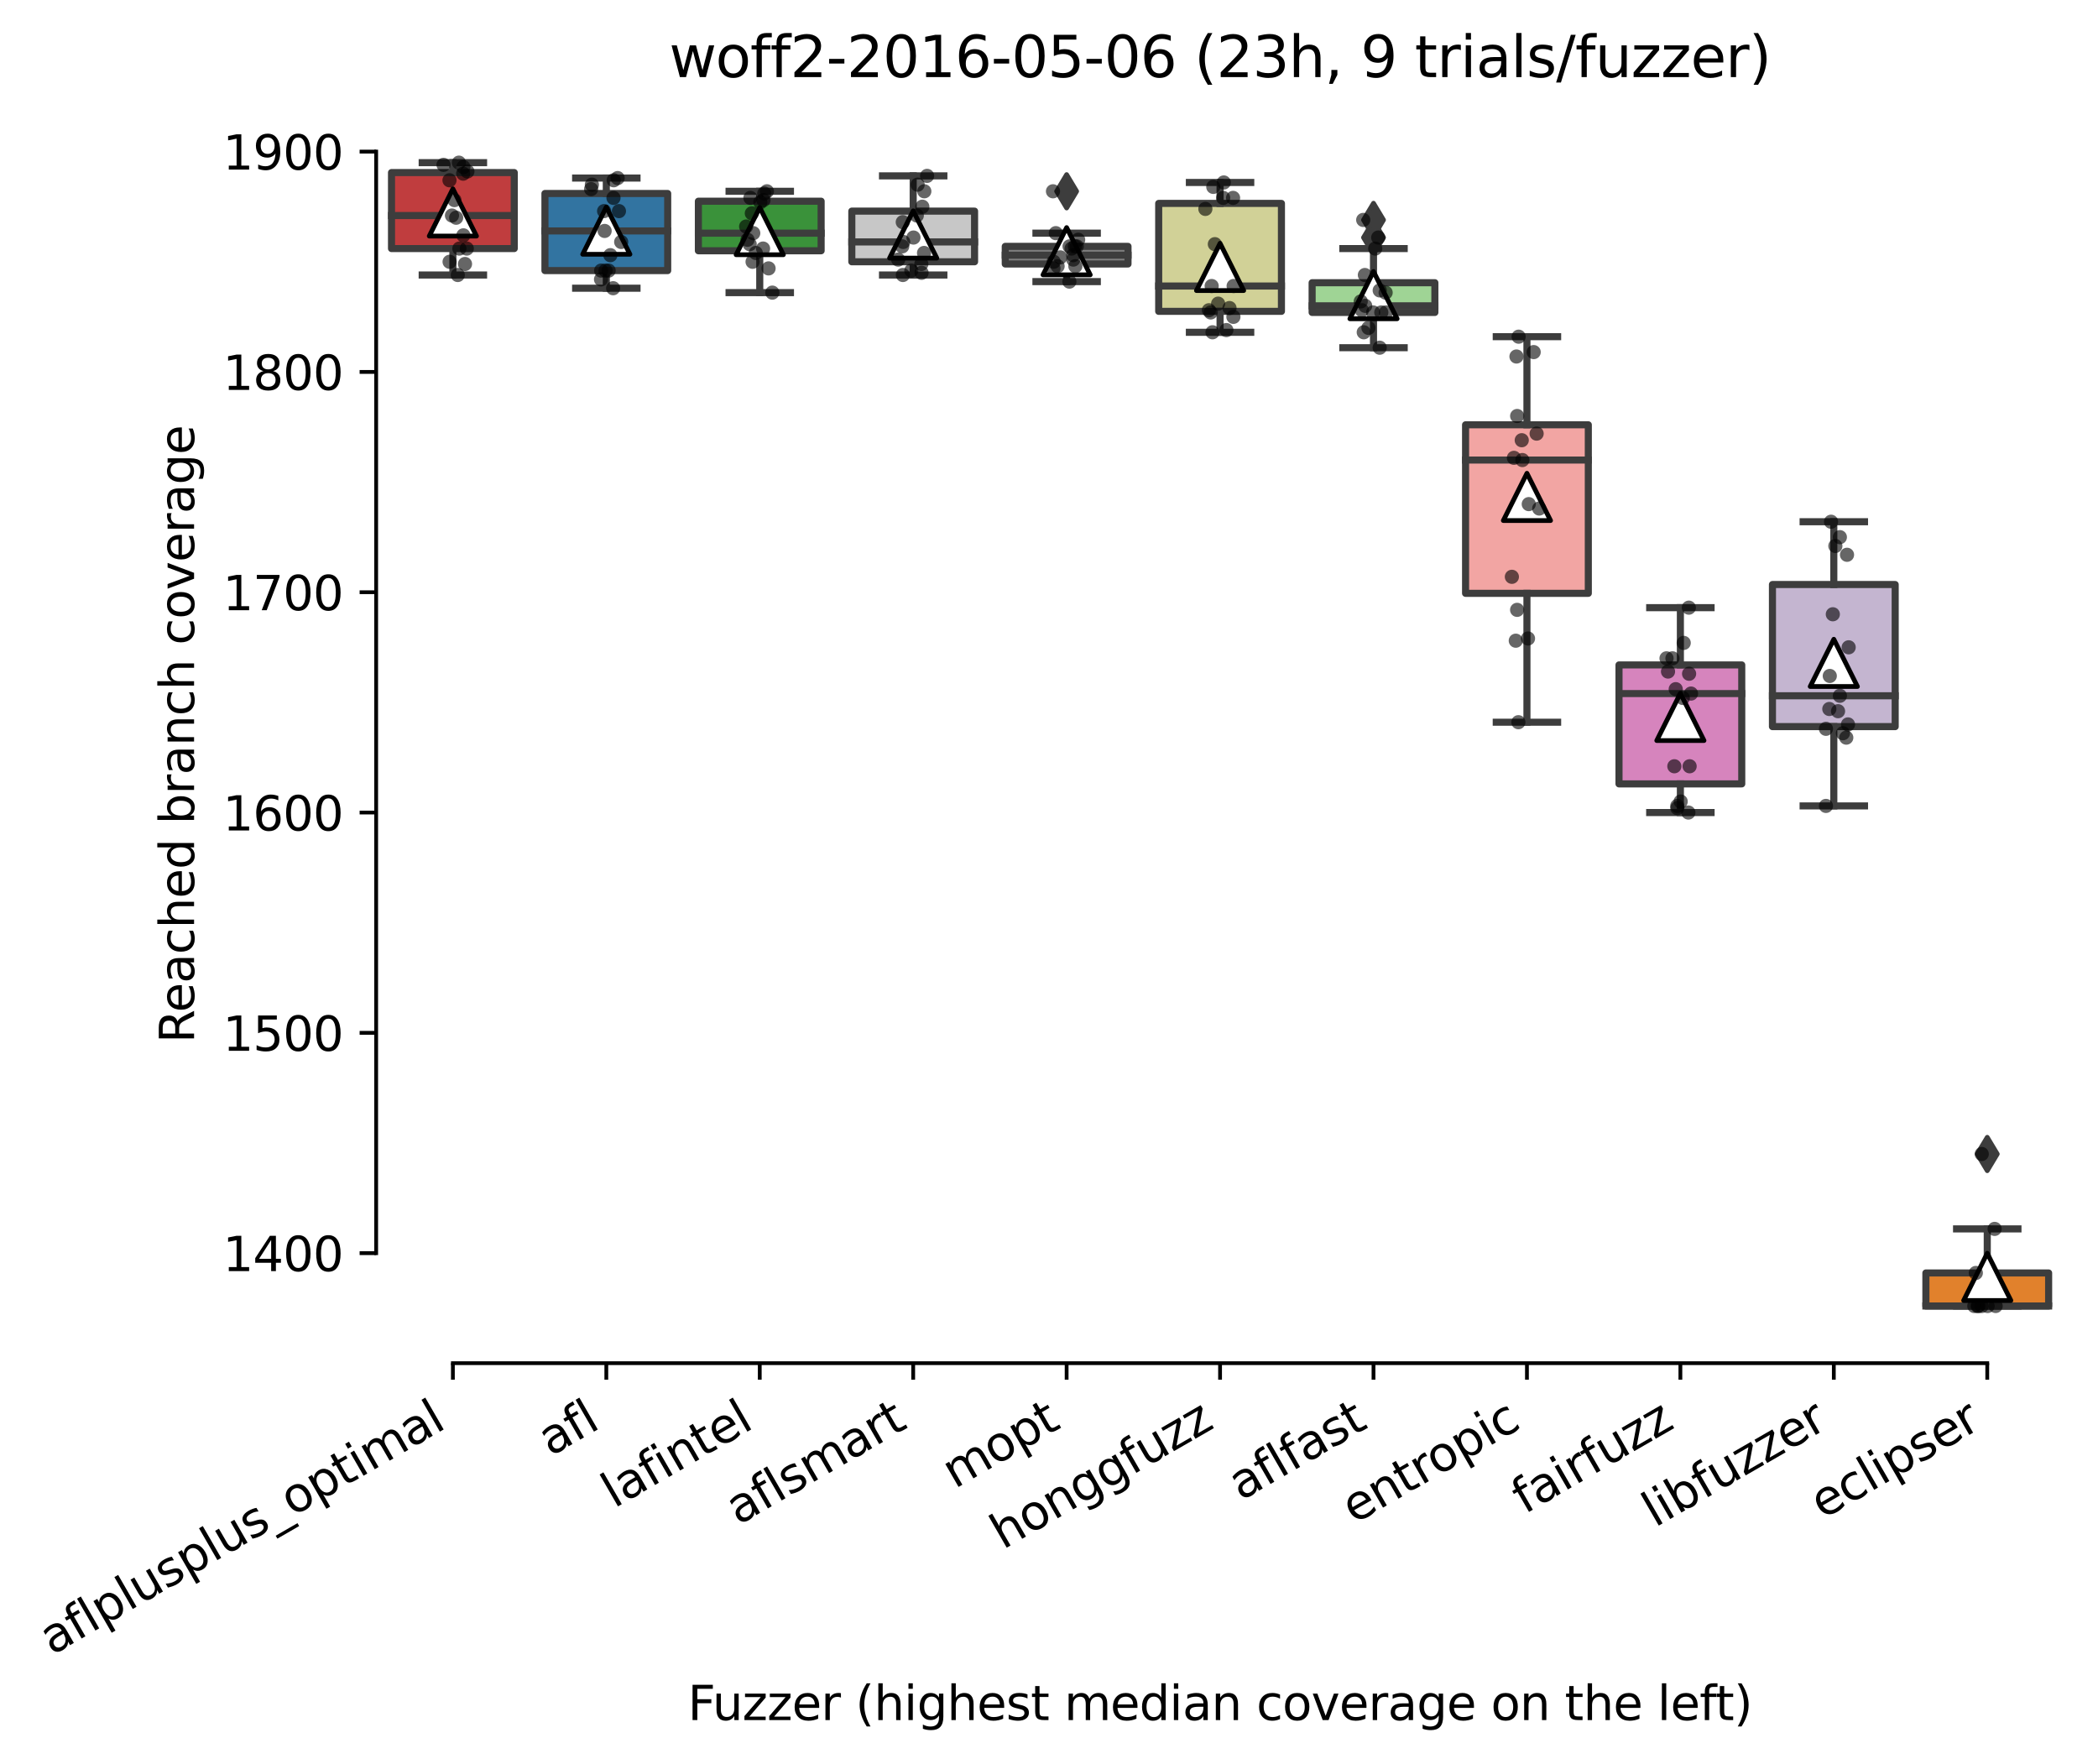 <?xml version="1.0" encoding="utf-8" standalone="no"?>
<!DOCTYPE svg PUBLIC "-//W3C//DTD SVG 1.1//EN"
  "http://www.w3.org/Graphics/SVG/1.1/DTD/svg11.dtd">
<svg xmlns:xlink="http://www.w3.org/1999/xlink" width="443.911pt" height="373.224pt" viewBox="0 0 443.911 373.224" xmlns="http://www.w3.org/2000/svg" version="1.1">
 <defs>
  <style type="text/css">*{stroke-linejoin: round; stroke-linecap: butt}</style>
 </defs>
 <g id="figure_1">
  <g id="patch_1">
   <path d="M 0 373.224 
L 443.911 373.224 
L 443.911 -0 
L 0 -0 
z
" style="fill: #ffffff"/>
  </g>
  <g id="axes_1">
   <g id="patch_2">
    <path d="M 79.591 288.43 
L 436.711 288.43 
L 436.711 22.318 
L 79.591 22.318 
z
" style="fill: #ffffff"/>
   </g>
   <g id="patch_3">
    <path d="M 82.838 52.593 
L 108.81 52.593 
L 108.81 36.512 
L 82.838 36.512 
L 82.838 52.593 
z
" clip-path="url(#p960a0f388c)" style="fill: #c03d3e; stroke: #3d3d3d; stroke-width: 1.5; stroke-linejoin: miter"/>
   </g>
   <g id="patch_4">
    <path d="M 115.303 57.254 
L 141.276 57.254 
L 141.276 40.94 
L 115.303 40.94 
L 115.303 57.254 
z
" clip-path="url(#p960a0f388c)" style="fill: #3274a1; stroke: #3d3d3d; stroke-width: 1.5; stroke-linejoin: miter"/>
   </g>
   <g id="patch_5">
    <path d="M 147.769 53.059 
L 173.741 53.059 
L 173.741 42.571 
L 147.769 42.571 
L 147.769 53.059 
z
" clip-path="url(#p960a0f388c)" style="fill: #3a923a; stroke: #3d3d3d; stroke-width: 1.5; stroke-linejoin: miter"/>
   </g>
   <g id="patch_6">
    <path d="M 180.234 55.39 
L 206.207 55.39 
L 206.207 44.669 
L 180.234 44.669 
L 180.234 55.39 
z
" clip-path="url(#p960a0f388c)" style="fill: #c7c7c7; stroke: #3d3d3d; stroke-width: 1.5; stroke-linejoin: miter"/>
   </g>
   <g id="patch_7">
    <path d="M 212.7 55.856 
L 238.672 55.856 
L 238.672 52.127 
L 212.7 52.127 
L 212.7 55.856 
z
" clip-path="url(#p960a0f388c)" style="fill: #7f7f7f; stroke: #3d3d3d; stroke-width: 1.5; stroke-linejoin: miter"/>
   </g>
   <g id="patch_8">
    <path d="M 245.165 65.878 
L 271.137 65.878 
L 271.137 43.037 
L 245.165 43.037 
L 245.165 65.878 
z
" clip-path="url(#p960a0f388c)" style="fill: #d1d197; stroke: #3d3d3d; stroke-width: 1.5; stroke-linejoin: miter"/>
   </g>
   <g id="patch_9">
    <path d="M 277.631 66.111 
L 303.603 66.111 
L 303.603 59.818 
L 277.631 59.818 
L 277.631 66.111 
z
" clip-path="url(#p960a0f388c)" style="fill: #9fd495; stroke: #3d3d3d; stroke-width: 1.5; stroke-linejoin: miter"/>
   </g>
   <g id="patch_10">
    <path d="M 310.096 125.542 
L 336.068 125.542 
L 336.068 89.883 
L 310.096 89.883 
L 310.096 125.542 
z
" clip-path="url(#p960a0f388c)" style="fill: #f2a5a3; stroke: #3d3d3d; stroke-width: 1.5; stroke-linejoin: miter"/>
   </g>
   <g id="patch_11">
    <path d="M 342.561 165.862 
L 368.534 165.862 
L 368.534 140.691 
L 342.561 140.691 
L 342.561 165.862 
z
" clip-path="url(#p960a0f388c)" style="fill: #d684bd; stroke: #3d3d3d; stroke-width: 1.5; stroke-linejoin: miter"/>
   </g>
   <g id="patch_12">
    <path d="M 375.027 153.743 
L 400.999 153.743 
L 400.999 123.677 
L 375.027 123.677 
L 375.027 153.743 
z
" clip-path="url(#p960a0f388c)" style="fill: #c4b5d0; stroke: #3d3d3d; stroke-width: 1.5; stroke-linejoin: miter"/>
   </g>
   <g id="patch_13">
    <path d="M 407.492 276.334 
L 433.465 276.334 
L 433.465 269.342 
L 407.492 269.342 
L 407.492 276.334 
z
" clip-path="url(#p960a0f388c)" style="fill: #e1812c; stroke: #3d3d3d; stroke-width: 1.5; stroke-linejoin: miter"/>
   </g>
   <g id="matplotlib.axis_1">
    <g id="xtick_1">
     <g id="line2d_1">
      <defs>
       <path id="mbf55ab0aba" d="M 0 0 
L 0 3.5 
" style="stroke: #000000; stroke-width: 0.8"/>
      </defs>
      <g>
       <use xlink:href="#mbf55ab0aba" x="95.824" y="288.43" style="stroke: #000000; stroke-width: 0.8"/>
      </g>
     </g>
     <g id="text_1">
      <!-- aflplusplus_optimal -->
      <g transform="translate(10.999 350.304)rotate(-30)scale(0.1 -0.1)">
       <defs>
        <path id="DejaVuSans-61" d="M 2194 1759 
Q 1497 1759 1228 1600 
Q 959 1441 959 1056 
Q 959 750 1161 570 
Q 1363 391 1709 391 
Q 2188 391 2477 730 
Q 2766 1069 2766 1631 
L 2766 1759 
L 2194 1759 
z
M 3341 1997 
L 3341 0 
L 2766 0 
L 2766 531 
Q 2569 213 2275 61 
Q 1981 -91 1556 -91 
Q 1019 -91 701 211 
Q 384 513 384 1019 
Q 384 1609 779 1909 
Q 1175 2209 1959 2209 
L 2766 2209 
L 2766 2266 
Q 2766 2663 2505 2880 
Q 2244 3097 1772 3097 
Q 1472 3097 1187 3025 
Q 903 2953 641 2809 
L 641 3341 
Q 956 3463 1253 3523 
Q 1550 3584 1831 3584 
Q 2591 3584 2966 3190 
Q 3341 2797 3341 1997 
z
" transform="scale(0.016)"/>
        <path id="DejaVuSans-66" d="M 2375 4863 
L 2375 4384 
L 1825 4384 
Q 1516 4384 1395 4259 
Q 1275 4134 1275 3809 
L 1275 3500 
L 2222 3500 
L 2222 3053 
L 1275 3053 
L 1275 0 
L 697 0 
L 697 3053 
L 147 3053 
L 147 3500 
L 697 3500 
L 697 3744 
Q 697 4328 969 4595 
Q 1241 4863 1831 4863 
L 2375 4863 
z
" transform="scale(0.016)"/>
        <path id="DejaVuSans-6c" d="M 603 4863 
L 1178 4863 
L 1178 0 
L 603 0 
L 603 4863 
z
" transform="scale(0.016)"/>
        <path id="DejaVuSans-70" d="M 1159 525 
L 1159 -1331 
L 581 -1331 
L 581 3500 
L 1159 3500 
L 1159 2969 
Q 1341 3281 1617 3432 
Q 1894 3584 2278 3584 
Q 2916 3584 3314 3078 
Q 3713 2572 3713 1747 
Q 3713 922 3314 415 
Q 2916 -91 2278 -91 
Q 1894 -91 1617 61 
Q 1341 213 1159 525 
z
M 3116 1747 
Q 3116 2381 2855 2742 
Q 2594 3103 2138 3103 
Q 1681 3103 1420 2742 
Q 1159 2381 1159 1747 
Q 1159 1113 1420 752 
Q 1681 391 2138 391 
Q 2594 391 2855 752 
Q 3116 1113 3116 1747 
z
" transform="scale(0.016)"/>
        <path id="DejaVuSans-75" d="M 544 1381 
L 544 3500 
L 1119 3500 
L 1119 1403 
Q 1119 906 1312 657 
Q 1506 409 1894 409 
Q 2359 409 2629 706 
Q 2900 1003 2900 1516 
L 2900 3500 
L 3475 3500 
L 3475 0 
L 2900 0 
L 2900 538 
Q 2691 219 2414 64 
Q 2138 -91 1772 -91 
Q 1169 -91 856 284 
Q 544 659 544 1381 
z
M 1991 3584 
L 1991 3584 
z
" transform="scale(0.016)"/>
        <path id="DejaVuSans-73" d="M 2834 3397 
L 2834 2853 
Q 2591 2978 2328 3040 
Q 2066 3103 1784 3103 
Q 1356 3103 1142 2972 
Q 928 2841 928 2578 
Q 928 2378 1081 2264 
Q 1234 2150 1697 2047 
L 1894 2003 
Q 2506 1872 2764 1633 
Q 3022 1394 3022 966 
Q 3022 478 2636 193 
Q 2250 -91 1575 -91 
Q 1294 -91 989 -36 
Q 684 19 347 128 
L 347 722 
Q 666 556 975 473 
Q 1284 391 1588 391 
Q 1994 391 2212 530 
Q 2431 669 2431 922 
Q 2431 1156 2273 1281 
Q 2116 1406 1581 1522 
L 1381 1569 
Q 847 1681 609 1914 
Q 372 2147 372 2553 
Q 372 3047 722 3315 
Q 1072 3584 1716 3584 
Q 2034 3584 2315 3537 
Q 2597 3491 2834 3397 
z
" transform="scale(0.016)"/>
        <path id="DejaVuSans-5f" d="M 3263 -1063 
L 3263 -1509 
L -63 -1509 
L -63 -1063 
L 3263 -1063 
z
" transform="scale(0.016)"/>
        <path id="DejaVuSans-6f" d="M 1959 3097 
Q 1497 3097 1228 2736 
Q 959 2375 959 1747 
Q 959 1119 1226 758 
Q 1494 397 1959 397 
Q 2419 397 2687 759 
Q 2956 1122 2956 1747 
Q 2956 2369 2687 2733 
Q 2419 3097 1959 3097 
z
M 1959 3584 
Q 2709 3584 3137 3096 
Q 3566 2609 3566 1747 
Q 3566 888 3137 398 
Q 2709 -91 1959 -91 
Q 1206 -91 779 398 
Q 353 888 353 1747 
Q 353 2609 779 3096 
Q 1206 3584 1959 3584 
z
" transform="scale(0.016)"/>
        <path id="DejaVuSans-74" d="M 1172 4494 
L 1172 3500 
L 2356 3500 
L 2356 3053 
L 1172 3053 
L 1172 1153 
Q 1172 725 1289 603 
Q 1406 481 1766 481 
L 2356 481 
L 2356 0 
L 1766 0 
Q 1100 0 847 248 
Q 594 497 594 1153 
L 594 3053 
L 172 3053 
L 172 3500 
L 594 3500 
L 594 4494 
L 1172 4494 
z
" transform="scale(0.016)"/>
        <path id="DejaVuSans-69" d="M 603 3500 
L 1178 3500 
L 1178 0 
L 603 0 
L 603 3500 
z
M 603 4863 
L 1178 4863 
L 1178 4134 
L 603 4134 
L 603 4863 
z
" transform="scale(0.016)"/>
        <path id="DejaVuSans-6d" d="M 3328 2828 
Q 3544 3216 3844 3400 
Q 4144 3584 4550 3584 
Q 5097 3584 5394 3201 
Q 5691 2819 5691 2113 
L 5691 0 
L 5113 0 
L 5113 2094 
Q 5113 2597 4934 2840 
Q 4756 3084 4391 3084 
Q 3944 3084 3684 2787 
Q 3425 2491 3425 1978 
L 3425 0 
L 2847 0 
L 2847 2094 
Q 2847 2600 2669 2842 
Q 2491 3084 2119 3084 
Q 1678 3084 1418 2786 
Q 1159 2488 1159 1978 
L 1159 0 
L 581 0 
L 581 3500 
L 1159 3500 
L 1159 2956 
Q 1356 3278 1631 3431 
Q 1906 3584 2284 3584 
Q 2666 3584 2933 3390 
Q 3200 3197 3328 2828 
z
" transform="scale(0.016)"/>
       </defs>
       <use xlink:href="#DejaVuSans-61"/>
       <use xlink:href="#DejaVuSans-66" x="61.279"/>
       <use xlink:href="#DejaVuSans-6c" x="96.484"/>
       <use xlink:href="#DejaVuSans-70" x="124.268"/>
       <use xlink:href="#DejaVuSans-6c" x="187.744"/>
       <use xlink:href="#DejaVuSans-75" x="215.527"/>
       <use xlink:href="#DejaVuSans-73" x="278.906"/>
       <use xlink:href="#DejaVuSans-70" x="331.006"/>
       <use xlink:href="#DejaVuSans-6c" x="394.482"/>
       <use xlink:href="#DejaVuSans-75" x="422.266"/>
       <use xlink:href="#DejaVuSans-73" x="485.645"/>
       <use xlink:href="#DejaVuSans-5f" x="537.744"/>
       <use xlink:href="#DejaVuSans-6f" x="587.744"/>
       <use xlink:href="#DejaVuSans-70" x="648.926"/>
       <use xlink:href="#DejaVuSans-74" x="712.402"/>
       <use xlink:href="#DejaVuSans-69" x="751.611"/>
       <use xlink:href="#DejaVuSans-6d" x="779.395"/>
       <use xlink:href="#DejaVuSans-61" x="876.807"/>
       <use xlink:href="#DejaVuSans-6c" x="938.086"/>
      </g>
     </g>
    </g>
    <g id="xtick_2">
     <g id="line2d_2">
      <g>
       <use xlink:href="#mbf55ab0aba" x="128.289" y="288.43" style="stroke: #000000; stroke-width: 0.8"/>
      </g>
     </g>
     <g id="text_2">
      <!-- afl -->
      <g transform="translate(116.488 308.224)rotate(-30)scale(0.1 -0.1)">
       <use xlink:href="#DejaVuSans-61"/>
       <use xlink:href="#DejaVuSans-66" x="61.279"/>
       <use xlink:href="#DejaVuSans-6c" x="96.484"/>
      </g>
     </g>
    </g>
    <g id="xtick_3">
     <g id="line2d_3">
      <g>
       <use xlink:href="#mbf55ab0aba" x="160.755" y="288.43" style="stroke: #000000; stroke-width: 0.8"/>
      </g>
     </g>
     <g id="text_3">
      <!-- lafintel -->
      <g transform="translate(129.929 319.207)rotate(-30)scale(0.1 -0.1)">
       <defs>
        <path id="DejaVuSans-6e" d="M 3513 2113 
L 3513 0 
L 2938 0 
L 2938 2094 
Q 2938 2591 2744 2837 
Q 2550 3084 2163 3084 
Q 1697 3084 1428 2787 
Q 1159 2491 1159 1978 
L 1159 0 
L 581 0 
L 581 3500 
L 1159 3500 
L 1159 2956 
Q 1366 3272 1645 3428 
Q 1925 3584 2291 3584 
Q 2894 3584 3203 3211 
Q 3513 2838 3513 2113 
z
" transform="scale(0.016)"/>
        <path id="DejaVuSans-65" d="M 3597 1894 
L 3597 1613 
L 953 1613 
Q 991 1019 1311 708 
Q 1631 397 2203 397 
Q 2534 397 2845 478 
Q 3156 559 3463 722 
L 3463 178 
Q 3153 47 2828 -22 
Q 2503 -91 2169 -91 
Q 1331 -91 842 396 
Q 353 884 353 1716 
Q 353 2575 817 3079 
Q 1281 3584 2069 3584 
Q 2775 3584 3186 3129 
Q 3597 2675 3597 1894 
z
M 3022 2063 
Q 3016 2534 2758 2815 
Q 2500 3097 2075 3097 
Q 1594 3097 1305 2825 
Q 1016 2553 972 2059 
L 3022 2063 
z
" transform="scale(0.016)"/>
       </defs>
       <use xlink:href="#DejaVuSans-6c"/>
       <use xlink:href="#DejaVuSans-61" x="27.783"/>
       <use xlink:href="#DejaVuSans-66" x="89.062"/>
       <use xlink:href="#DejaVuSans-69" x="124.268"/>
       <use xlink:href="#DejaVuSans-6e" x="152.051"/>
       <use xlink:href="#DejaVuSans-74" x="215.43"/>
       <use xlink:href="#DejaVuSans-65" x="254.639"/>
       <use xlink:href="#DejaVuSans-6c" x="316.162"/>
      </g>
     </g>
    </g>
    <g id="xtick_4">
     <g id="line2d_4">
      <g>
       <use xlink:href="#mbf55ab0aba" x="193.22" y="288.43" style="stroke: #000000; stroke-width: 0.8"/>
      </g>
     </g>
     <g id="text_4">
      <!-- aflsmart -->
      <g transform="translate(156.209 322.779)rotate(-30)scale(0.1 -0.1)">
       <defs>
        <path id="DejaVuSans-72" d="M 2631 2963 
Q 2534 3019 2420 3045 
Q 2306 3072 2169 3072 
Q 1681 3072 1420 2755 
Q 1159 2438 1159 1844 
L 1159 0 
L 581 0 
L 581 3500 
L 1159 3500 
L 1159 2956 
Q 1341 3275 1631 3429 
Q 1922 3584 2338 3584 
Q 2397 3584 2469 3576 
Q 2541 3569 2628 3553 
L 2631 2963 
z
" transform="scale(0.016)"/>
       </defs>
       <use xlink:href="#DejaVuSans-61"/>
       <use xlink:href="#DejaVuSans-66" x="61.279"/>
       <use xlink:href="#DejaVuSans-6c" x="96.484"/>
       <use xlink:href="#DejaVuSans-73" x="124.268"/>
       <use xlink:href="#DejaVuSans-6d" x="176.367"/>
       <use xlink:href="#DejaVuSans-61" x="273.779"/>
       <use xlink:href="#DejaVuSans-72" x="335.059"/>
       <use xlink:href="#DejaVuSans-74" x="376.172"/>
      </g>
     </g>
    </g>
    <g id="xtick_5">
     <g id="line2d_5">
      <g>
       <use xlink:href="#mbf55ab0aba" x="225.686" y="288.43" style="stroke: #000000; stroke-width: 0.8"/>
      </g>
     </g>
     <g id="text_5">
      <!-- mopt -->
      <g transform="translate(202.018 315.075)rotate(-30)scale(0.1 -0.1)">
       <use xlink:href="#DejaVuSans-6d"/>
       <use xlink:href="#DejaVuSans-6f" x="97.412"/>
       <use xlink:href="#DejaVuSans-70" x="158.594"/>
       <use xlink:href="#DejaVuSans-74" x="222.07"/>
      </g>
     </g>
    </g>
    <g id="xtick_6">
     <g id="line2d_6">
      <g>
       <use xlink:href="#mbf55ab0aba" x="258.151" y="288.43" style="stroke: #000000; stroke-width: 0.8"/>
      </g>
     </g>
     <g id="text_6">
      <!-- honggfuzz -->
      <g transform="translate(212.212 327.933)rotate(-30)scale(0.1 -0.1)">
       <defs>
        <path id="DejaVuSans-68" d="M 3513 2113 
L 3513 0 
L 2938 0 
L 2938 2094 
Q 2938 2591 2744 2837 
Q 2550 3084 2163 3084 
Q 1697 3084 1428 2787 
Q 1159 2491 1159 1978 
L 1159 0 
L 581 0 
L 581 4863 
L 1159 4863 
L 1159 2956 
Q 1366 3272 1645 3428 
Q 1925 3584 2291 3584 
Q 2894 3584 3203 3211 
Q 3513 2838 3513 2113 
z
" transform="scale(0.016)"/>
        <path id="DejaVuSans-67" d="M 2906 1791 
Q 2906 2416 2648 2759 
Q 2391 3103 1925 3103 
Q 1463 3103 1205 2759 
Q 947 2416 947 1791 
Q 947 1169 1205 825 
Q 1463 481 1925 481 
Q 2391 481 2648 825 
Q 2906 1169 2906 1791 
z
M 3481 434 
Q 3481 -459 3084 -895 
Q 2688 -1331 1869 -1331 
Q 1566 -1331 1297 -1286 
Q 1028 -1241 775 -1147 
L 775 -588 
Q 1028 -725 1275 -790 
Q 1522 -856 1778 -856 
Q 2344 -856 2625 -561 
Q 2906 -266 2906 331 
L 2906 616 
Q 2728 306 2450 153 
Q 2172 0 1784 0 
Q 1141 0 747 490 
Q 353 981 353 1791 
Q 353 2603 747 3093 
Q 1141 3584 1784 3584 
Q 2172 3584 2450 3431 
Q 2728 3278 2906 2969 
L 2906 3500 
L 3481 3500 
L 3481 434 
z
" transform="scale(0.016)"/>
        <path id="DejaVuSans-7a" d="M 353 3500 
L 3084 3500 
L 3084 2975 
L 922 459 
L 3084 459 
L 3084 0 
L 275 0 
L 275 525 
L 2438 3041 
L 353 3041 
L 353 3500 
z
" transform="scale(0.016)"/>
       </defs>
       <use xlink:href="#DejaVuSans-68"/>
       <use xlink:href="#DejaVuSans-6f" x="63.379"/>
       <use xlink:href="#DejaVuSans-6e" x="124.561"/>
       <use xlink:href="#DejaVuSans-67" x="187.939"/>
       <use xlink:href="#DejaVuSans-67" x="251.416"/>
       <use xlink:href="#DejaVuSans-66" x="314.893"/>
       <use xlink:href="#DejaVuSans-75" x="350.098"/>
       <use xlink:href="#DejaVuSans-7a" x="413.477"/>
       <use xlink:href="#DejaVuSans-7a" x="465.967"/>
      </g>
     </g>
    </g>
    <g id="xtick_7">
     <g id="line2d_7">
      <g>
       <use xlink:href="#mbf55ab0aba" x="290.617" y="288.43" style="stroke: #000000; stroke-width: 0.8"/>
      </g>
     </g>
     <g id="text_7">
      <!-- aflfast -->
      <g transform="translate(262.553 317.613)rotate(-30)scale(0.1 -0.1)">
       <use xlink:href="#DejaVuSans-61"/>
       <use xlink:href="#DejaVuSans-66" x="61.279"/>
       <use xlink:href="#DejaVuSans-6c" x="96.484"/>
       <use xlink:href="#DejaVuSans-66" x="124.268"/>
       <use xlink:href="#DejaVuSans-61" x="159.473"/>
       <use xlink:href="#DejaVuSans-73" x="220.752"/>
       <use xlink:href="#DejaVuSans-74" x="272.852"/>
      </g>
     </g>
    </g>
    <g id="xtick_8">
     <g id="line2d_8">
      <g>
       <use xlink:href="#mbf55ab0aba" x="323.082" y="288.43" style="stroke: #000000; stroke-width: 0.8"/>
      </g>
     </g>
     <g id="text_8">
      <!-- entropic -->
      <g transform="translate(286.5 322.531)rotate(-30)scale(0.1 -0.1)">
       <defs>
        <path id="DejaVuSans-63" d="M 3122 3366 
L 3122 2828 
Q 2878 2963 2633 3030 
Q 2388 3097 2138 3097 
Q 1578 3097 1268 2742 
Q 959 2388 959 1747 
Q 959 1106 1268 751 
Q 1578 397 2138 397 
Q 2388 397 2633 464 
Q 2878 531 3122 666 
L 3122 134 
Q 2881 22 2623 -34 
Q 2366 -91 2075 -91 
Q 1284 -91 818 406 
Q 353 903 353 1747 
Q 353 2603 823 3093 
Q 1294 3584 2113 3584 
Q 2378 3584 2631 3529 
Q 2884 3475 3122 3366 
z
" transform="scale(0.016)"/>
       </defs>
       <use xlink:href="#DejaVuSans-65"/>
       <use xlink:href="#DejaVuSans-6e" x="61.523"/>
       <use xlink:href="#DejaVuSans-74" x="124.902"/>
       <use xlink:href="#DejaVuSans-72" x="164.111"/>
       <use xlink:href="#DejaVuSans-6f" x="202.975"/>
       <use xlink:href="#DejaVuSans-70" x="264.156"/>
       <use xlink:href="#DejaVuSans-69" x="327.633"/>
       <use xlink:href="#DejaVuSans-63" x="355.416"/>
      </g>
     </g>
    </g>
    <g id="xtick_9">
     <g id="line2d_9">
      <g>
       <use xlink:href="#mbf55ab0aba" x="355.548" y="288.43" style="stroke: #000000; stroke-width: 0.8"/>
      </g>
     </g>
     <g id="text_9">
      <!-- fairfuzz -->
      <g transform="translate(322.558 320.457)rotate(-30)scale(0.1 -0.1)">
       <use xlink:href="#DejaVuSans-66"/>
       <use xlink:href="#DejaVuSans-61" x="35.205"/>
       <use xlink:href="#DejaVuSans-69" x="96.484"/>
       <use xlink:href="#DejaVuSans-72" x="124.268"/>
       <use xlink:href="#DejaVuSans-66" x="165.381"/>
       <use xlink:href="#DejaVuSans-75" x="200.586"/>
       <use xlink:href="#DejaVuSans-7a" x="263.965"/>
       <use xlink:href="#DejaVuSans-7a" x="316.455"/>
      </g>
     </g>
    </g>
    <g id="xtick_10">
     <g id="line2d_10">
      <g>
       <use xlink:href="#mbf55ab0aba" x="388.013" y="288.43" style="stroke: #000000; stroke-width: 0.8"/>
      </g>
     </g>
     <g id="text_10">
      <!-- libfuzzer -->
      <g transform="translate(350.147 323.272)rotate(-30)scale(0.1 -0.1)">
       <defs>
        <path id="DejaVuSans-62" d="M 3116 1747 
Q 3116 2381 2855 2742 
Q 2594 3103 2138 3103 
Q 1681 3103 1420 2742 
Q 1159 2381 1159 1747 
Q 1159 1113 1420 752 
Q 1681 391 2138 391 
Q 2594 391 2855 752 
Q 3116 1113 3116 1747 
z
M 1159 2969 
Q 1341 3281 1617 3432 
Q 1894 3584 2278 3584 
Q 2916 3584 3314 3078 
Q 3713 2572 3713 1747 
Q 3713 922 3314 415 
Q 2916 -91 2278 -91 
Q 1894 -91 1617 61 
Q 1341 213 1159 525 
L 1159 0 
L 581 0 
L 581 4863 
L 1159 4863 
L 1159 2969 
z
" transform="scale(0.016)"/>
       </defs>
       <use xlink:href="#DejaVuSans-6c"/>
       <use xlink:href="#DejaVuSans-69" x="27.783"/>
       <use xlink:href="#DejaVuSans-62" x="55.566"/>
       <use xlink:href="#DejaVuSans-66" x="119.043"/>
       <use xlink:href="#DejaVuSans-75" x="154.248"/>
       <use xlink:href="#DejaVuSans-7a" x="217.627"/>
       <use xlink:href="#DejaVuSans-7a" x="270.117"/>
       <use xlink:href="#DejaVuSans-65" x="322.607"/>
       <use xlink:href="#DejaVuSans-72" x="384.131"/>
      </g>
     </g>
    </g>
    <g id="xtick_11">
     <g id="line2d_11">
      <g>
       <use xlink:href="#mbf55ab0aba" x="420.479" y="288.43" style="stroke: #000000; stroke-width: 0.8"/>
      </g>
     </g>
     <g id="text_11">
      <!-- eclipser -->
      <g transform="translate(385.638 321.525)rotate(-30)scale(0.1 -0.1)">
       <use xlink:href="#DejaVuSans-65"/>
       <use xlink:href="#DejaVuSans-63" x="61.523"/>
       <use xlink:href="#DejaVuSans-6c" x="116.504"/>
       <use xlink:href="#DejaVuSans-69" x="144.287"/>
       <use xlink:href="#DejaVuSans-70" x="172.07"/>
       <use xlink:href="#DejaVuSans-73" x="235.547"/>
       <use xlink:href="#DejaVuSans-65" x="287.646"/>
       <use xlink:href="#DejaVuSans-72" x="349.17"/>
      </g>
     </g>
    </g>
    <g id="text_12">
     <!-- Fuzzer (highest median coverage on the left) -->
     <g transform="translate(145.533 363.944)scale(0.1 -0.1)">
      <defs>
       <path id="DejaVuSans-46" d="M 628 4666 
L 3309 4666 
L 3309 4134 
L 1259 4134 
L 1259 2759 
L 3109 2759 
L 3109 2228 
L 1259 2228 
L 1259 0 
L 628 0 
L 628 4666 
z
" transform="scale(0.016)"/>
       <path id="DejaVuSans-20" transform="scale(0.016)"/>
       <path id="DejaVuSans-28" d="M 1984 4856 
Q 1566 4138 1362 3434 
Q 1159 2731 1159 2009 
Q 1159 1288 1364 580 
Q 1569 -128 1984 -844 
L 1484 -844 
Q 1016 -109 783 600 
Q 550 1309 550 2009 
Q 550 2706 781 3412 
Q 1013 4119 1484 4856 
L 1984 4856 
z
" transform="scale(0.016)"/>
       <path id="DejaVuSans-64" d="M 2906 2969 
L 2906 4863 
L 3481 4863 
L 3481 0 
L 2906 0 
L 2906 525 
Q 2725 213 2448 61 
Q 2172 -91 1784 -91 
Q 1150 -91 751 415 
Q 353 922 353 1747 
Q 353 2572 751 3078 
Q 1150 3584 1784 3584 
Q 2172 3584 2448 3432 
Q 2725 3281 2906 2969 
z
M 947 1747 
Q 947 1113 1208 752 
Q 1469 391 1925 391 
Q 2381 391 2643 752 
Q 2906 1113 2906 1747 
Q 2906 2381 2643 2742 
Q 2381 3103 1925 3103 
Q 1469 3103 1208 2742 
Q 947 2381 947 1747 
z
" transform="scale(0.016)"/>
       <path id="DejaVuSans-76" d="M 191 3500 
L 800 3500 
L 1894 563 
L 2988 3500 
L 3597 3500 
L 2284 0 
L 1503 0 
L 191 3500 
z
" transform="scale(0.016)"/>
       <path id="DejaVuSans-29" d="M 513 4856 
L 1013 4856 
Q 1481 4119 1714 3412 
Q 1947 2706 1947 2009 
Q 1947 1309 1714 600 
Q 1481 -109 1013 -844 
L 513 -844 
Q 928 -128 1133 580 
Q 1338 1288 1338 2009 
Q 1338 2731 1133 3434 
Q 928 4138 513 4856 
z
" transform="scale(0.016)"/>
      </defs>
      <use xlink:href="#DejaVuSans-46"/>
      <use xlink:href="#DejaVuSans-75" x="52.02"/>
      <use xlink:href="#DejaVuSans-7a" x="115.398"/>
      <use xlink:href="#DejaVuSans-7a" x="167.889"/>
      <use xlink:href="#DejaVuSans-65" x="220.379"/>
      <use xlink:href="#DejaVuSans-72" x="281.902"/>
      <use xlink:href="#DejaVuSans-20" x="323.016"/>
      <use xlink:href="#DejaVuSans-28" x="354.803"/>
      <use xlink:href="#DejaVuSans-68" x="393.816"/>
      <use xlink:href="#DejaVuSans-69" x="457.195"/>
      <use xlink:href="#DejaVuSans-67" x="484.979"/>
      <use xlink:href="#DejaVuSans-68" x="548.455"/>
      <use xlink:href="#DejaVuSans-65" x="611.834"/>
      <use xlink:href="#DejaVuSans-73" x="673.357"/>
      <use xlink:href="#DejaVuSans-74" x="725.457"/>
      <use xlink:href="#DejaVuSans-20" x="764.666"/>
      <use xlink:href="#DejaVuSans-6d" x="796.453"/>
      <use xlink:href="#DejaVuSans-65" x="893.865"/>
      <use xlink:href="#DejaVuSans-64" x="955.389"/>
      <use xlink:href="#DejaVuSans-69" x="1018.865"/>
      <use xlink:href="#DejaVuSans-61" x="1046.648"/>
      <use xlink:href="#DejaVuSans-6e" x="1107.928"/>
      <use xlink:href="#DejaVuSans-20" x="1171.307"/>
      <use xlink:href="#DejaVuSans-63" x="1203.094"/>
      <use xlink:href="#DejaVuSans-6f" x="1258.074"/>
      <use xlink:href="#DejaVuSans-76" x="1319.256"/>
      <use xlink:href="#DejaVuSans-65" x="1378.436"/>
      <use xlink:href="#DejaVuSans-72" x="1439.959"/>
      <use xlink:href="#DejaVuSans-61" x="1481.072"/>
      <use xlink:href="#DejaVuSans-67" x="1542.352"/>
      <use xlink:href="#DejaVuSans-65" x="1605.828"/>
      <use xlink:href="#DejaVuSans-20" x="1667.352"/>
      <use xlink:href="#DejaVuSans-6f" x="1699.139"/>
      <use xlink:href="#DejaVuSans-6e" x="1760.32"/>
      <use xlink:href="#DejaVuSans-20" x="1823.699"/>
      <use xlink:href="#DejaVuSans-74" x="1855.486"/>
      <use xlink:href="#DejaVuSans-68" x="1894.695"/>
      <use xlink:href="#DejaVuSans-65" x="1958.074"/>
      <use xlink:href="#DejaVuSans-20" x="2019.598"/>
      <use xlink:href="#DejaVuSans-6c" x="2051.385"/>
      <use xlink:href="#DejaVuSans-65" x="2079.168"/>
      <use xlink:href="#DejaVuSans-66" x="2140.691"/>
      <use xlink:href="#DejaVuSans-74" x="2174.146"/>
      <use xlink:href="#DejaVuSans-29" x="2213.355"/>
     </g>
    </g>
   </g>
   <g id="matplotlib.axis_2">
    <g id="ytick_1">
     <g id="line2d_12">
      <defs>
       <path id="m26e35535fa" d="M 0 0 
L -3.5 0 
" style="stroke: #000000; stroke-width: 0.8"/>
      </defs>
      <g>
       <use xlink:href="#m26e35535fa" x="79.591" y="265.147" style="stroke: #000000; stroke-width: 0.8"/>
      </g>
     </g>
     <g id="text_13">
      <!-- 1400 -->
      <g transform="translate(47.141 268.946)scale(0.1 -0.1)">
       <defs>
        <path id="DejaVuSans-31" d="M 794 531 
L 1825 531 
L 1825 4091 
L 703 3866 
L 703 4441 
L 1819 4666 
L 2450 4666 
L 2450 531 
L 3481 531 
L 3481 0 
L 794 0 
L 794 531 
z
" transform="scale(0.016)"/>
        <path id="DejaVuSans-34" d="M 2419 4116 
L 825 1625 
L 2419 1625 
L 2419 4116 
z
M 2253 4666 
L 3047 4666 
L 3047 1625 
L 3713 1625 
L 3713 1100 
L 3047 1100 
L 3047 0 
L 2419 0 
L 2419 1100 
L 313 1100 
L 313 1709 
L 2253 4666 
z
" transform="scale(0.016)"/>
        <path id="DejaVuSans-30" d="M 2034 4250 
Q 1547 4250 1301 3770 
Q 1056 3291 1056 2328 
Q 1056 1369 1301 889 
Q 1547 409 2034 409 
Q 2525 409 2770 889 
Q 3016 1369 3016 2328 
Q 3016 3291 2770 3770 
Q 2525 4250 2034 4250 
z
M 2034 4750 
Q 2819 4750 3233 4129 
Q 3647 3509 3647 2328 
Q 3647 1150 3233 529 
Q 2819 -91 2034 -91 
Q 1250 -91 836 529 
Q 422 1150 422 2328 
Q 422 3509 836 4129 
Q 1250 4750 2034 4750 
z
" transform="scale(0.016)"/>
       </defs>
       <use xlink:href="#DejaVuSans-31"/>
       <use xlink:href="#DejaVuSans-34" x="63.623"/>
       <use xlink:href="#DejaVuSans-30" x="127.246"/>
       <use xlink:href="#DejaVuSans-30" x="190.869"/>
      </g>
     </g>
    </g>
    <g id="ytick_2">
     <g id="line2d_13">
      <g>
       <use xlink:href="#m26e35535fa" x="79.591" y="218.534" style="stroke: #000000; stroke-width: 0.8"/>
      </g>
     </g>
     <g id="text_14">
      <!-- 1500 -->
      <g transform="translate(47.141 222.334)scale(0.1 -0.1)">
       <defs>
        <path id="DejaVuSans-35" d="M 691 4666 
L 3169 4666 
L 3169 4134 
L 1269 4134 
L 1269 2991 
Q 1406 3038 1543 3061 
Q 1681 3084 1819 3084 
Q 2600 3084 3056 2656 
Q 3513 2228 3513 1497 
Q 3513 744 3044 326 
Q 2575 -91 1722 -91 
Q 1428 -91 1123 -41 
Q 819 9 494 109 
L 494 744 
Q 775 591 1075 516 
Q 1375 441 1709 441 
Q 2250 441 2565 725 
Q 2881 1009 2881 1497 
Q 2881 1984 2565 2268 
Q 2250 2553 1709 2553 
Q 1456 2553 1204 2497 
Q 953 2441 691 2322 
L 691 4666 
z
" transform="scale(0.016)"/>
       </defs>
       <use xlink:href="#DejaVuSans-31"/>
       <use xlink:href="#DejaVuSans-35" x="63.623"/>
       <use xlink:href="#DejaVuSans-30" x="127.246"/>
       <use xlink:href="#DejaVuSans-30" x="190.869"/>
      </g>
     </g>
    </g>
    <g id="ytick_3">
     <g id="line2d_14">
      <g>
       <use xlink:href="#m26e35535fa" x="79.591" y="171.922" style="stroke: #000000; stroke-width: 0.8"/>
      </g>
     </g>
     <g id="text_15">
      <!-- 1600 -->
      <g transform="translate(47.141 175.721)scale(0.1 -0.1)">
       <defs>
        <path id="DejaVuSans-36" d="M 2113 2584 
Q 1688 2584 1439 2293 
Q 1191 2003 1191 1497 
Q 1191 994 1439 701 
Q 1688 409 2113 409 
Q 2538 409 2786 701 
Q 3034 994 3034 1497 
Q 3034 2003 2786 2293 
Q 2538 2584 2113 2584 
z
M 3366 4563 
L 3366 3988 
Q 3128 4100 2886 4159 
Q 2644 4219 2406 4219 
Q 1781 4219 1451 3797 
Q 1122 3375 1075 2522 
Q 1259 2794 1537 2939 
Q 1816 3084 2150 3084 
Q 2853 3084 3261 2657 
Q 3669 2231 3669 1497 
Q 3669 778 3244 343 
Q 2819 -91 2113 -91 
Q 1303 -91 875 529 
Q 447 1150 447 2328 
Q 447 3434 972 4092 
Q 1497 4750 2381 4750 
Q 2619 4750 2861 4703 
Q 3103 4656 3366 4563 
z
" transform="scale(0.016)"/>
       </defs>
       <use xlink:href="#DejaVuSans-31"/>
       <use xlink:href="#DejaVuSans-36" x="63.623"/>
       <use xlink:href="#DejaVuSans-30" x="127.246"/>
       <use xlink:href="#DejaVuSans-30" x="190.869"/>
      </g>
     </g>
    </g>
    <g id="ytick_4">
     <g id="line2d_15">
      <g>
       <use xlink:href="#m26e35535fa" x="79.591" y="125.309" style="stroke: #000000; stroke-width: 0.8"/>
      </g>
     </g>
     <g id="text_16">
      <!-- 1700 -->
      <g transform="translate(47.141 129.108)scale(0.1 -0.1)">
       <defs>
        <path id="DejaVuSans-37" d="M 525 4666 
L 3525 4666 
L 3525 4397 
L 1831 0 
L 1172 0 
L 2766 4134 
L 525 4134 
L 525 4666 
z
" transform="scale(0.016)"/>
       </defs>
       <use xlink:href="#DejaVuSans-31"/>
       <use xlink:href="#DejaVuSans-37" x="63.623"/>
       <use xlink:href="#DejaVuSans-30" x="127.246"/>
       <use xlink:href="#DejaVuSans-30" x="190.869"/>
      </g>
     </g>
    </g>
    <g id="ytick_5">
     <g id="line2d_16">
      <g>
       <use xlink:href="#m26e35535fa" x="79.591" y="78.696" style="stroke: #000000; stroke-width: 0.8"/>
      </g>
     </g>
     <g id="text_17">
      <!-- 1800 -->
      <g transform="translate(47.141 82.495)scale(0.1 -0.1)">
       <defs>
        <path id="DejaVuSans-38" d="M 2034 2216 
Q 1584 2216 1326 1975 
Q 1069 1734 1069 1313 
Q 1069 891 1326 650 
Q 1584 409 2034 409 
Q 2484 409 2743 651 
Q 3003 894 3003 1313 
Q 3003 1734 2745 1975 
Q 2488 2216 2034 2216 
z
M 1403 2484 
Q 997 2584 770 2862 
Q 544 3141 544 3541 
Q 544 4100 942 4425 
Q 1341 4750 2034 4750 
Q 2731 4750 3128 4425 
Q 3525 4100 3525 3541 
Q 3525 3141 3298 2862 
Q 3072 2584 2669 2484 
Q 3125 2378 3379 2068 
Q 3634 1759 3634 1313 
Q 3634 634 3220 271 
Q 2806 -91 2034 -91 
Q 1263 -91 848 271 
Q 434 634 434 1313 
Q 434 1759 690 2068 
Q 947 2378 1403 2484 
z
M 1172 3481 
Q 1172 3119 1398 2916 
Q 1625 2713 2034 2713 
Q 2441 2713 2670 2916 
Q 2900 3119 2900 3481 
Q 2900 3844 2670 4047 
Q 2441 4250 2034 4250 
Q 1625 4250 1398 4047 
Q 1172 3844 1172 3481 
z
" transform="scale(0.016)"/>
       </defs>
       <use xlink:href="#DejaVuSans-31"/>
       <use xlink:href="#DejaVuSans-38" x="63.623"/>
       <use xlink:href="#DejaVuSans-30" x="127.246"/>
       <use xlink:href="#DejaVuSans-30" x="190.869"/>
      </g>
     </g>
    </g>
    <g id="ytick_6">
     <g id="line2d_17">
      <g>
       <use xlink:href="#m26e35535fa" x="79.591" y="32.083" style="stroke: #000000; stroke-width: 0.8"/>
      </g>
     </g>
     <g id="text_18">
      <!-- 1900 -->
      <g transform="translate(47.141 35.883)scale(0.1 -0.1)">
       <defs>
        <path id="DejaVuSans-39" d="M 703 97 
L 703 672 
Q 941 559 1184 500 
Q 1428 441 1663 441 
Q 2288 441 2617 861 
Q 2947 1281 2994 2138 
Q 2813 1869 2534 1725 
Q 2256 1581 1919 1581 
Q 1219 1581 811 2004 
Q 403 2428 403 3163 
Q 403 3881 828 4315 
Q 1253 4750 1959 4750 
Q 2769 4750 3195 4129 
Q 3622 3509 3622 2328 
Q 3622 1225 3098 567 
Q 2575 -91 1691 -91 
Q 1453 -91 1209 -44 
Q 966 3 703 97 
z
M 1959 2075 
Q 2384 2075 2632 2365 
Q 2881 2656 2881 3163 
Q 2881 3666 2632 3958 
Q 2384 4250 1959 4250 
Q 1534 4250 1286 3958 
Q 1038 3666 1038 3163 
Q 1038 2656 1286 2365 
Q 1534 2075 1959 2075 
z
" transform="scale(0.016)"/>
       </defs>
       <use xlink:href="#DejaVuSans-31"/>
       <use xlink:href="#DejaVuSans-39" x="63.623"/>
       <use xlink:href="#DejaVuSans-30" x="127.246"/>
       <use xlink:href="#DejaVuSans-30" x="190.869"/>
      </g>
     </g>
    </g>
    <g id="text_19">
     <!-- Reached branch coverage -->
     <g transform="translate(41.062 220.706)rotate(-90)scale(0.1 -0.1)">
      <defs>
       <path id="DejaVuSans-52" d="M 2841 2188 
Q 3044 2119 3236 1894 
Q 3428 1669 3622 1275 
L 4263 0 
L 3584 0 
L 2988 1197 
Q 2756 1666 2539 1819 
Q 2322 1972 1947 1972 
L 1259 1972 
L 1259 0 
L 628 0 
L 628 4666 
L 2053 4666 
Q 2853 4666 3247 4331 
Q 3641 3997 3641 3322 
Q 3641 2881 3436 2590 
Q 3231 2300 2841 2188 
z
M 1259 4147 
L 1259 2491 
L 2053 2491 
Q 2509 2491 2742 2702 
Q 2975 2913 2975 3322 
Q 2975 3731 2742 3939 
Q 2509 4147 2053 4147 
L 1259 4147 
z
" transform="scale(0.016)"/>
      </defs>
      <use xlink:href="#DejaVuSans-52"/>
      <use xlink:href="#DejaVuSans-65" x="64.982"/>
      <use xlink:href="#DejaVuSans-61" x="126.506"/>
      <use xlink:href="#DejaVuSans-63" x="187.785"/>
      <use xlink:href="#DejaVuSans-68" x="242.766"/>
      <use xlink:href="#DejaVuSans-65" x="306.145"/>
      <use xlink:href="#DejaVuSans-64" x="367.668"/>
      <use xlink:href="#DejaVuSans-20" x="431.145"/>
      <use xlink:href="#DejaVuSans-62" x="462.932"/>
      <use xlink:href="#DejaVuSans-72" x="526.408"/>
      <use xlink:href="#DejaVuSans-61" x="567.521"/>
      <use xlink:href="#DejaVuSans-6e" x="628.801"/>
      <use xlink:href="#DejaVuSans-63" x="692.18"/>
      <use xlink:href="#DejaVuSans-68" x="747.16"/>
      <use xlink:href="#DejaVuSans-20" x="810.539"/>
      <use xlink:href="#DejaVuSans-63" x="842.326"/>
      <use xlink:href="#DejaVuSans-6f" x="897.307"/>
      <use xlink:href="#DejaVuSans-76" x="958.488"/>
      <use xlink:href="#DejaVuSans-65" x="1017.668"/>
      <use xlink:href="#DejaVuSans-72" x="1079.191"/>
      <use xlink:href="#DejaVuSans-61" x="1120.305"/>
      <use xlink:href="#DejaVuSans-67" x="1181.584"/>
      <use xlink:href="#DejaVuSans-65" x="1245.061"/>
     </g>
    </g>
   </g>
   <g id="line2d_18">
    <path d="M 95.824 52.593 
L 95.824 58.187 
" clip-path="url(#p960a0f388c)" style="fill: none; stroke: #3d3d3d; stroke-width: 1.5; stroke-linecap: square"/>
   </g>
   <g id="line2d_19">
    <path d="M 95.824 36.512 
L 95.824 34.414 
" clip-path="url(#p960a0f388c)" style="fill: none; stroke: #3d3d3d; stroke-width: 1.5; stroke-linecap: square"/>
   </g>
   <g id="line2d_20">
    <path d="M 89.331 58.187 
L 102.317 58.187 
" clip-path="url(#p960a0f388c)" style="fill: none; stroke: #3d3d3d; stroke-width: 1.5; stroke-linecap: square"/>
   </g>
   <g id="line2d_21">
    <path d="M 89.331 34.414 
L 102.317 34.414 
" clip-path="url(#p960a0f388c)" style="fill: none; stroke: #3d3d3d; stroke-width: 1.5; stroke-linecap: square"/>
   </g>
   <g id="line2d_22"/>
   <g id="line2d_23">
    <path d="M 128.289 57.254 
L 128.289 60.983 
" clip-path="url(#p960a0f388c)" style="fill: none; stroke: #3d3d3d; stroke-width: 1.5; stroke-linecap: square"/>
   </g>
   <g id="line2d_24">
    <path d="M 128.289 40.94 
L 128.289 37.677 
" clip-path="url(#p960a0f388c)" style="fill: none; stroke: #3d3d3d; stroke-width: 1.5; stroke-linecap: square"/>
   </g>
   <g id="line2d_25">
    <path d="M 121.796 60.983 
L 134.783 60.983 
" clip-path="url(#p960a0f388c)" style="fill: none; stroke: #3d3d3d; stroke-width: 1.5; stroke-linecap: square"/>
   </g>
   <g id="line2d_26">
    <path d="M 121.796 37.677 
L 134.783 37.677 
" clip-path="url(#p960a0f388c)" style="fill: none; stroke: #3d3d3d; stroke-width: 1.5; stroke-linecap: square"/>
   </g>
   <g id="line2d_27"/>
   <g id="line2d_28">
    <path d="M 160.755 53.059 
L 160.755 61.916 
" clip-path="url(#p960a0f388c)" style="fill: none; stroke: #3d3d3d; stroke-width: 1.5; stroke-linecap: square"/>
   </g>
   <g id="line2d_29">
    <path d="M 160.755 42.571 
L 160.755 40.474 
" clip-path="url(#p960a0f388c)" style="fill: none; stroke: #3d3d3d; stroke-width: 1.5; stroke-linecap: square"/>
   </g>
   <g id="line2d_30">
    <path d="M 154.262 61.916 
L 167.248 61.916 
" clip-path="url(#p960a0f388c)" style="fill: none; stroke: #3d3d3d; stroke-width: 1.5; stroke-linecap: square"/>
   </g>
   <g id="line2d_31">
    <path d="M 154.262 40.474 
L 167.248 40.474 
" clip-path="url(#p960a0f388c)" style="fill: none; stroke: #3d3d3d; stroke-width: 1.5; stroke-linecap: square"/>
   </g>
   <g id="line2d_32"/>
   <g id="line2d_33">
    <path d="M 193.22 55.39 
L 193.22 58.187 
" clip-path="url(#p960a0f388c)" style="fill: none; stroke: #3d3d3d; stroke-width: 1.5; stroke-linecap: square"/>
   </g>
   <g id="line2d_34">
    <path d="M 193.22 44.669 
L 193.22 37.211 
" clip-path="url(#p960a0f388c)" style="fill: none; stroke: #3d3d3d; stroke-width: 1.5; stroke-linecap: square"/>
   </g>
   <g id="line2d_35">
    <path d="M 186.727 58.187 
L 199.713 58.187 
" clip-path="url(#p960a0f388c)" style="fill: none; stroke: #3d3d3d; stroke-width: 1.5; stroke-linecap: square"/>
   </g>
   <g id="line2d_36">
    <path d="M 186.727 37.211 
L 199.713 37.211 
" clip-path="url(#p960a0f388c)" style="fill: none; stroke: #3d3d3d; stroke-width: 1.5; stroke-linecap: square"/>
   </g>
   <g id="line2d_37"/>
   <g id="line2d_38">
    <path d="M 225.686 55.856 
L 225.686 59.585 
" clip-path="url(#p960a0f388c)" style="fill: none; stroke: #3d3d3d; stroke-width: 1.5; stroke-linecap: square"/>
   </g>
   <g id="line2d_39">
    <path d="M 225.686 52.127 
L 225.686 49.33 
" clip-path="url(#p960a0f388c)" style="fill: none; stroke: #3d3d3d; stroke-width: 1.5; stroke-linecap: square"/>
   </g>
   <g id="line2d_40">
    <path d="M 219.193 59.585 
L 232.179 59.585 
" clip-path="url(#p960a0f388c)" style="fill: none; stroke: #3d3d3d; stroke-width: 1.5; stroke-linecap: square"/>
   </g>
   <g id="line2d_41">
    <path d="M 219.193 49.33 
L 232.179 49.33 
" clip-path="url(#p960a0f388c)" style="fill: none; stroke: #3d3d3d; stroke-width: 1.5; stroke-linecap: square"/>
   </g>
   <g id="line2d_42">
    <defs>
     <path id="m7c4b1c7f76" d="M -0 3.536 
L 2.121 0 
L -0 -3.536 
L -2.121 -0 
z
" style="stroke: #3d3d3d; stroke-linejoin: miter"/>
    </defs>
    <g clip-path="url(#p960a0f388c)">
     <use xlink:href="#m7c4b1c7f76" x="225.686" y="40.474" style="fill: #3d3d3d; stroke: #3d3d3d; stroke-linejoin: miter"/>
    </g>
   </g>
   <g id="line2d_43">
    <path d="M 258.151 65.878 
L 258.151 70.306 
" clip-path="url(#p960a0f388c)" style="fill: none; stroke: #3d3d3d; stroke-width: 1.5; stroke-linecap: square"/>
   </g>
   <g id="line2d_44">
    <path d="M 258.151 43.037 
L 258.151 38.609 
" clip-path="url(#p960a0f388c)" style="fill: none; stroke: #3d3d3d; stroke-width: 1.5; stroke-linecap: square"/>
   </g>
   <g id="line2d_45">
    <path d="M 251.658 70.306 
L 264.644 70.306 
" clip-path="url(#p960a0f388c)" style="fill: none; stroke: #3d3d3d; stroke-width: 1.5; stroke-linecap: square"/>
   </g>
   <g id="line2d_46">
    <path d="M 251.658 38.609 
L 264.644 38.609 
" clip-path="url(#p960a0f388c)" style="fill: none; stroke: #3d3d3d; stroke-width: 1.5; stroke-linecap: square"/>
   </g>
   <g id="line2d_47"/>
   <g id="line2d_48">
    <path d="M 290.617 66.111 
L 290.617 73.569 
" clip-path="url(#p960a0f388c)" style="fill: none; stroke: #3d3d3d; stroke-width: 1.5; stroke-linecap: square"/>
   </g>
   <g id="line2d_49">
    <path d="M 290.617 59.818 
L 290.617 52.593 
" clip-path="url(#p960a0f388c)" style="fill: none; stroke: #3d3d3d; stroke-width: 1.5; stroke-linecap: square"/>
   </g>
   <g id="line2d_50">
    <path d="M 284.124 73.569 
L 297.11 73.569 
" clip-path="url(#p960a0f388c)" style="fill: none; stroke: #3d3d3d; stroke-width: 1.5; stroke-linecap: square"/>
   </g>
   <g id="line2d_51">
    <path d="M 284.124 52.593 
L 297.11 52.593 
" clip-path="url(#p960a0f388c)" style="fill: none; stroke: #3d3d3d; stroke-width: 1.5; stroke-linecap: square"/>
   </g>
   <g id="line2d_52">
    <g clip-path="url(#p960a0f388c)">
     <use xlink:href="#m7c4b1c7f76" x="290.617" y="46.533" style="fill: #3d3d3d; stroke: #3d3d3d; stroke-linejoin: miter"/>
     <use xlink:href="#m7c4b1c7f76" x="290.617" y="50.262" style="fill: #3d3d3d; stroke: #3d3d3d; stroke-linejoin: miter"/>
    </g>
   </g>
   <g id="line2d_53">
    <path d="M 323.082 125.542 
L 323.082 152.81 
" clip-path="url(#p960a0f388c)" style="fill: none; stroke: #3d3d3d; stroke-width: 1.5; stroke-linecap: square"/>
   </g>
   <g id="line2d_54">
    <path d="M 323.082 89.883 
L 323.082 71.238 
" clip-path="url(#p960a0f388c)" style="fill: none; stroke: #3d3d3d; stroke-width: 1.5; stroke-linecap: square"/>
   </g>
   <g id="line2d_55">
    <path d="M 316.589 152.81 
L 329.575 152.81 
" clip-path="url(#p960a0f388c)" style="fill: none; stroke: #3d3d3d; stroke-width: 1.5; stroke-linecap: square"/>
   </g>
   <g id="line2d_56">
    <path d="M 316.589 71.238 
L 329.575 71.238 
" clip-path="url(#p960a0f388c)" style="fill: none; stroke: #3d3d3d; stroke-width: 1.5; stroke-linecap: square"/>
   </g>
   <g id="line2d_57"/>
   <g id="line2d_58">
    <path d="M 355.548 165.862 
L 355.548 171.922 
" clip-path="url(#p960a0f388c)" style="fill: none; stroke: #3d3d3d; stroke-width: 1.5; stroke-linecap: square"/>
   </g>
   <g id="line2d_59">
    <path d="M 355.548 140.691 
L 355.548 128.572 
" clip-path="url(#p960a0f388c)" style="fill: none; stroke: #3d3d3d; stroke-width: 1.5; stroke-linecap: square"/>
   </g>
   <g id="line2d_60">
    <path d="M 349.055 171.922 
L 362.041 171.922 
" clip-path="url(#p960a0f388c)" style="fill: none; stroke: #3d3d3d; stroke-width: 1.5; stroke-linecap: square"/>
   </g>
   <g id="line2d_61">
    <path d="M 349.055 128.572 
L 362.041 128.572 
" clip-path="url(#p960a0f388c)" style="fill: none; stroke: #3d3d3d; stroke-width: 1.5; stroke-linecap: square"/>
   </g>
   <g id="line2d_62"/>
   <g id="line2d_63">
    <path d="M 388.013 153.743 
L 388.013 170.523 
" clip-path="url(#p960a0f388c)" style="fill: none; stroke: #3d3d3d; stroke-width: 1.5; stroke-linecap: square"/>
   </g>
   <g id="line2d_64">
    <path d="M 388.013 123.677 
L 388.013 110.393 
" clip-path="url(#p960a0f388c)" style="fill: none; stroke: #3d3d3d; stroke-width: 1.5; stroke-linecap: square"/>
   </g>
   <g id="line2d_65">
    <path d="M 381.52 170.523 
L 394.506 170.523 
" clip-path="url(#p960a0f388c)" style="fill: none; stroke: #3d3d3d; stroke-width: 1.5; stroke-linecap: square"/>
   </g>
   <g id="line2d_66">
    <path d="M 381.52 110.393 
L 394.506 110.393 
" clip-path="url(#p960a0f388c)" style="fill: none; stroke: #3d3d3d; stroke-width: 1.5; stroke-linecap: square"/>
   </g>
   <g id="line2d_67"/>
   <g id="line2d_68">
    <path d="M 420.479 276.334 
L 420.479 276.334 
" clip-path="url(#p960a0f388c)" style="fill: none; stroke: #3d3d3d; stroke-width: 1.5; stroke-linecap: square"/>
   </g>
   <g id="line2d_69">
    <path d="M 420.479 269.342 
L 420.479 260.02 
" clip-path="url(#p960a0f388c)" style="fill: none; stroke: #3d3d3d; stroke-width: 1.5; stroke-linecap: square"/>
   </g>
   <g id="line2d_70">
    <path d="M 413.985 276.334 
L 426.972 276.334 
" clip-path="url(#p960a0f388c)" style="fill: none; stroke: #3d3d3d; stroke-width: 1.5; stroke-linecap: square"/>
   </g>
   <g id="line2d_71">
    <path d="M 413.985 260.02 
L 426.972 260.02 
" clip-path="url(#p960a0f388c)" style="fill: none; stroke: #3d3d3d; stroke-width: 1.5; stroke-linecap: square"/>
   </g>
   <g id="line2d_72">
    <g clip-path="url(#p960a0f388c)">
     <use xlink:href="#m7c4b1c7f76" x="420.479" y="244.171" style="fill: #3d3d3d; stroke: #3d3d3d; stroke-linejoin: miter"/>
    </g>
   </g>
   <g id="line2d_73">
    <path d="M 82.838 45.601 
L 108.81 45.601 
" clip-path="url(#p960a0f388c)" style="fill: none; stroke: #3d3d3d; stroke-width: 1.5; stroke-linecap: square"/>
   </g>
   <g id="line2d_74">
    <defs>
     <path id="m2d78f89e6e" d="M 0 -5 
L -5 5 
L 5 5 
z
" style="stroke: #000000; stroke-linejoin: miter"/>
    </defs>
    <g clip-path="url(#p960a0f388c)">
     <use xlink:href="#m2d78f89e6e" x="95.824" y="44.949" style="fill: #ffffff; stroke: #000000; stroke-linejoin: miter"/>
    </g>
   </g>
   <g id="line2d_75">
    <path d="M 115.303 48.864 
L 141.276 48.864 
" clip-path="url(#p960a0f388c)" style="fill: none; stroke: #3d3d3d; stroke-width: 1.5; stroke-linecap: square"/>
   </g>
   <g id="line2d_76">
    <g clip-path="url(#p960a0f388c)">
     <use xlink:href="#m2d78f89e6e" x="128.289" y="48.802" style="fill: #ffffff; stroke: #000000; stroke-linejoin: miter"/>
    </g>
   </g>
   <g id="line2d_77">
    <path d="M 147.769 49.33 
L 173.741 49.33 
" clip-path="url(#p960a0f388c)" style="fill: none; stroke: #3d3d3d; stroke-width: 1.5; stroke-linecap: square"/>
   </g>
   <g id="line2d_78">
    <g clip-path="url(#p960a0f388c)">
     <use xlink:href="#m2d78f89e6e" x="160.755" y="48.895" style="fill: #ffffff; stroke: #000000; stroke-linejoin: miter"/>
    </g>
   </g>
   <g id="line2d_79">
    <path d="M 180.234 51.195 
L 206.207 51.195 
" clip-path="url(#p960a0f388c)" style="fill: none; stroke: #3d3d3d; stroke-width: 1.5; stroke-linecap: square"/>
   </g>
   <g id="line2d_80">
    <g clip-path="url(#p960a0f388c)">
     <use xlink:href="#m2d78f89e6e" x="193.22" y="49.61" style="fill: #ffffff; stroke: #000000; stroke-linejoin: miter"/>
    </g>
   </g>
   <g id="line2d_81">
    <path d="M 212.7 53.991 
L 238.672 53.991 
" clip-path="url(#p960a0f388c)" style="fill: none; stroke: #3d3d3d; stroke-width: 1.5; stroke-linecap: square"/>
   </g>
   <g id="line2d_82">
    <g clip-path="url(#p960a0f388c)">
     <use xlink:href="#m2d78f89e6e" x="225.686" y="53.152" style="fill: #ffffff; stroke: #000000; stroke-linejoin: miter"/>
    </g>
   </g>
   <g id="line2d_83">
    <path d="M 245.165 60.517 
L 271.137 60.517 
" clip-path="url(#p960a0f388c)" style="fill: none; stroke: #3d3d3d; stroke-width: 1.5; stroke-linecap: square"/>
   </g>
   <g id="line2d_84">
    <g clip-path="url(#p960a0f388c)">
     <use xlink:href="#m2d78f89e6e" x="258.151" y="56.477" style="fill: #ffffff; stroke: #000000; stroke-linejoin: miter"/>
    </g>
   </g>
   <g id="line2d_85">
    <path d="M 277.631 64.712 
L 303.603 64.712 
" clip-path="url(#p960a0f388c)" style="fill: none; stroke: #3d3d3d; stroke-width: 1.5; stroke-linecap: square"/>
   </g>
   <g id="line2d_86">
    <g clip-path="url(#p960a0f388c)">
     <use xlink:href="#m2d78f89e6e" x="290.617" y="62.444" style="fill: #ffffff; stroke: #000000; stroke-linejoin: miter"/>
    </g>
   </g>
   <g id="line2d_87">
    <path d="M 310.096 97.341 
L 336.068 97.341 
" clip-path="url(#p960a0f388c)" style="fill: none; stroke: #3d3d3d; stroke-width: 1.5; stroke-linecap: square"/>
   </g>
   <g id="line2d_88">
    <g clip-path="url(#p960a0f388c)">
     <use xlink:href="#m2d78f89e6e" x="323.082" y="105.141" style="fill: #ffffff; stroke: #000000; stroke-linejoin: miter"/>
    </g>
   </g>
   <g id="line2d_89">
    <path d="M 342.561 146.751 
L 368.534 146.751 
" clip-path="url(#p960a0f388c)" style="fill: none; stroke: #3d3d3d; stroke-width: 1.5; stroke-linecap: square"/>
   </g>
   <g id="line2d_90">
    <g clip-path="url(#p960a0f388c)">
     <use xlink:href="#m2d78f89e6e" x="355.548" y="151.692" style="fill: #ffffff; stroke: #000000; stroke-linejoin: miter"/>
    </g>
   </g>
   <g id="line2d_91">
    <path d="M 375.027 147.217 
L 400.999 147.217 
" clip-path="url(#p960a0f388c)" style="fill: none; stroke: #3d3d3d; stroke-width: 1.5; stroke-linecap: square"/>
   </g>
   <g id="line2d_92">
    <g clip-path="url(#p960a0f388c)">
     <use xlink:href="#m2d78f89e6e" x="388.013" y="140.256" style="fill: #ffffff; stroke: #000000; stroke-linejoin: miter"/>
    </g>
   </g>
   <g id="line2d_93">
    <path d="M 407.492 276.334 
L 433.465 276.334 
" clip-path="url(#p960a0f388c)" style="fill: none; stroke: #3d3d3d; stroke-width: 1.5; stroke-linecap: square"/>
   </g>
   <g id="line2d_94">
    <g clip-path="url(#p960a0f388c)">
     <use xlink:href="#m2d78f89e6e" x="420.479" y="270.171" style="fill: #ffffff; stroke: #000000; stroke-linejoin: miter"/>
    </g>
   </g>
   <g id="patch_14">
    <path d="M 79.591 265.147 
L 79.591 32.083 
" style="fill: none; stroke: #000000; stroke-width: 0.8; stroke-linejoin: miter; stroke-linecap: square"/>
   </g>
   <g id="patch_15">
    <path d="M 95.824 288.43 
L 420.479 288.43 
" style="fill: none; stroke: #000000; stroke-width: 0.8; stroke-linejoin: miter; stroke-linecap: square"/>
   </g>
   <g id="PathCollection_1">
    <defs>
     <path id="C0_0_7a9cd37436" d="M 0 1.5 
C 0.398 1.5 0.779 1.342 1.061 1.061 
C 1.342 0.779 1.5 0.398 1.5 -0 
C 1.5 -0.398 1.342 -0.779 1.061 -1.061 
C 0.779 -1.342 0.398 -1.5 0 -1.5 
C -0.398 -1.5 -0.779 -1.342 -1.061 -1.061 
C -1.342 -0.779 -1.5 -0.398 -1.5 0 
C -1.5 0.398 -1.342 0.779 -1.061 1.061 
C -0.779 1.342 -0.398 1.5 0 1.5 
z
"/>
    </defs>
    <g clip-path="url(#p960a0f388c)">
     <use xlink:href="#C0_0_7a9cd37436" x="98.767" y="52.593" style="fill-opacity: 0.6"/>
    </g>
    <g clip-path="url(#p960a0f388c)">
     <use xlink:href="#C0_0_7a9cd37436" x="93.845" y="34.88" style="fill-opacity: 0.6"/>
    </g>
    <g clip-path="url(#p960a0f388c)">
     <use xlink:href="#C0_0_7a9cd37436" x="98.046" y="49.796" style="fill-opacity: 0.6"/>
    </g>
    <g clip-path="url(#p960a0f388c)">
     <use xlink:href="#C0_0_7a9cd37436" x="95.13" y="55.39" style="fill-opacity: 0.6"/>
    </g>
    <g clip-path="url(#p960a0f388c)">
     <use xlink:href="#C0_0_7a9cd37436" x="98.898" y="36.279" style="fill-opacity: 0.6"/>
    </g>
    <g clip-path="url(#p960a0f388c)">
     <use xlink:href="#C0_0_7a9cd37436" x="95.107" y="38.143" style="fill-opacity: 0.6"/>
    </g>
    <g clip-path="url(#p960a0f388c)">
     <use xlink:href="#C0_0_7a9cd37436" x="97.195" y="52.593" style="fill-opacity: 0.6"/>
    </g>
    <g clip-path="url(#p960a0f388c)">
     <use xlink:href="#C0_0_7a9cd37436" x="98.388" y="55.856" style="fill-opacity: 0.6"/>
    </g>
    <g clip-path="url(#p960a0f388c)">
     <use xlink:href="#C0_0_7a9cd37436" x="96.86" y="58.187" style="fill-opacity: 0.6"/>
    </g>
    <g clip-path="url(#p960a0f388c)">
     <use xlink:href="#C0_0_7a9cd37436" x="96.514" y="46.067" style="fill-opacity: 0.6"/>
    </g>
    <g clip-path="url(#p960a0f388c)">
     <use xlink:href="#C0_0_7a9cd37436" x="98.003" y="36.745" style="fill-opacity: 0.6"/>
    </g>
    <g clip-path="url(#p960a0f388c)">
     <use xlink:href="#C0_0_7a9cd37436" x="96.151" y="42.338" style="fill-opacity: 0.6"/>
    </g>
    <g clip-path="url(#p960a0f388c)">
     <use xlink:href="#C0_0_7a9cd37436" x="95.63" y="45.601" style="fill-opacity: 0.6"/>
    </g>
    <g clip-path="url(#p960a0f388c)">
     <use xlink:href="#C0_0_7a9cd37436" x="97.099" y="34.414" style="fill-opacity: 0.6"/>
    </g>
    <g clip-path="url(#p960a0f388c)">
     <use xlink:href="#C0_0_7a9cd37436" x="98.054" y="35.346" style="fill-opacity: 0.6"/>
    </g>
   </g>
   <g id="PathCollection_2">
    <defs>
     <path id="C1_0_088f1ada16" d="M 0 1.5 
C 0.398 1.5 0.779 1.342 1.061 1.061 
C 1.342 0.779 1.5 0.398 1.5 -0 
C 1.5 -0.398 1.342 -0.779 1.061 -1.061 
C 0.779 -1.342 0.398 -1.5 0 -1.5 
C -0.398 -1.5 -0.779 -1.342 -1.061 -1.061 
C -1.342 -0.779 -1.5 -0.398 -1.5 0 
C -1.5 0.398 -1.342 0.779 -1.061 1.061 
C -0.779 1.342 -0.398 1.5 0 1.5 
z
"/>
    </defs>
    <g clip-path="url(#p960a0f388c)">
     <use xlink:href="#C1_0_088f1ada16" x="125.074" y="40.008" style="fill-opacity: 0.6"/>
    </g>
    <g clip-path="url(#p960a0f388c)">
     <use xlink:href="#C1_0_088f1ada16" x="128.78" y="57.254" style="fill-opacity: 0.6"/>
    </g>
    <g clip-path="url(#p960a0f388c)">
     <use xlink:href="#C1_0_088f1ada16" x="130.685" y="37.677" style="fill-opacity: 0.6"/>
    </g>
    <g clip-path="url(#p960a0f388c)">
     <use xlink:href="#C1_0_088f1ada16" x="127.931" y="48.864" style="fill-opacity: 0.6"/>
    </g>
    <g clip-path="url(#p960a0f388c)">
     <use xlink:href="#C1_0_088f1ada16" x="130.96" y="44.669" style="fill-opacity: 0.6"/>
    </g>
    <g clip-path="url(#p960a0f388c)">
     <use xlink:href="#C1_0_088f1ada16" x="129.805" y="41.872" style="fill-opacity: 0.6"/>
    </g>
    <g clip-path="url(#p960a0f388c)">
     <use xlink:href="#C1_0_088f1ada16" x="127.821" y="44.669" style="fill-opacity: 0.6"/>
    </g>
    <g clip-path="url(#p960a0f388c)">
     <use xlink:href="#C1_0_088f1ada16" x="129.733" y="60.983" style="fill-opacity: 0.6"/>
    </g>
    <g clip-path="url(#p960a0f388c)">
     <use xlink:href="#C1_0_088f1ada16" x="128.121" y="57.254" style="fill-opacity: 0.6"/>
    </g>
    <g clip-path="url(#p960a0f388c)">
     <use xlink:href="#C1_0_088f1ada16" x="127.194" y="57.254" style="fill-opacity: 0.6"/>
    </g>
    <g clip-path="url(#p960a0f388c)">
     <use xlink:href="#C1_0_088f1ada16" x="131.436" y="51.195" style="fill-opacity: 0.6"/>
    </g>
    <g clip-path="url(#p960a0f388c)">
     <use xlink:href="#C1_0_088f1ada16" x="129.851" y="38.143" style="fill-opacity: 0.6"/>
    </g>
    <g clip-path="url(#p960a0f388c)">
     <use xlink:href="#C1_0_088f1ada16" x="127.171" y="59.119" style="fill-opacity: 0.6"/>
    </g>
    <g clip-path="url(#p960a0f388c)">
     <use xlink:href="#C1_0_088f1ada16" x="129.146" y="53.991" style="fill-opacity: 0.6"/>
    </g>
    <g clip-path="url(#p960a0f388c)">
     <use xlink:href="#C1_0_088f1ada16" x="125.233" y="39.075" style="fill-opacity: 0.6"/>
    </g>
   </g>
   <g id="PathCollection_3">
    <defs>
     <path id="C2_0_29a66a6033" d="M 0 1.5 
C 0.398 1.5 0.779 1.342 1.061 1.061 
C 1.342 0.779 1.5 0.398 1.5 -0 
C 1.5 -0.398 1.342 -0.779 1.061 -1.061 
C 0.779 -1.342 0.398 -1.5 0 -1.5 
C -0.398 -1.5 -0.779 -1.342 -1.061 -1.061 
C -1.342 -0.779 -1.5 -0.398 -1.5 0 
C -1.5 0.398 -1.342 0.779 -1.061 1.061 
C -0.779 1.342 -0.398 1.5 0 1.5 
z
"/>
    </defs>
    <g clip-path="url(#p960a0f388c)">
     <use xlink:href="#C2_0_29a66a6033" x="157.874" y="47.932" style="fill-opacity: 0.6"/>
    </g>
    <g clip-path="url(#p960a0f388c)">
     <use xlink:href="#C2_0_29a66a6033" x="159.076" y="45.135" style="fill-opacity: 0.6"/>
    </g>
    <g clip-path="url(#p960a0f388c)">
     <use xlink:href="#C2_0_29a66a6033" x="158.78" y="41.872" style="fill-opacity: 0.6"/>
    </g>
    <g clip-path="url(#p960a0f388c)">
     <use xlink:href="#C2_0_29a66a6033" x="161.455" y="52.593" style="fill-opacity: 0.6"/>
    </g>
    <g clip-path="url(#p960a0f388c)">
     <use xlink:href="#C2_0_29a66a6033" x="161.711" y="40.94" style="fill-opacity: 0.6"/>
    </g>
    <g clip-path="url(#p960a0f388c)">
     <use xlink:href="#C2_0_29a66a6033" x="160.876" y="42.804" style="fill-opacity: 0.6"/>
    </g>
    <g clip-path="url(#p960a0f388c)">
     <use xlink:href="#C2_0_29a66a6033" x="162.271" y="40.474" style="fill-opacity: 0.6"/>
    </g>
    <g clip-path="url(#p960a0f388c)">
     <use xlink:href="#C2_0_29a66a6033" x="163.414" y="61.916" style="fill-opacity: 0.6"/>
    </g>
    <g clip-path="url(#p960a0f388c)">
     <use xlink:href="#C2_0_29a66a6033" x="159.919" y="53.525" style="fill-opacity: 0.6"/>
    </g>
    <g clip-path="url(#p960a0f388c)">
     <use xlink:href="#C2_0_29a66a6033" x="158.622" y="51.661" style="fill-opacity: 0.6"/>
    </g>
    <g clip-path="url(#p960a0f388c)">
     <use xlink:href="#C2_0_29a66a6033" x="161.538" y="42.338" style="fill-opacity: 0.6"/>
    </g>
    <g clip-path="url(#p960a0f388c)">
     <use xlink:href="#C2_0_29a66a6033" x="159.379" y="49.33" style="fill-opacity: 0.6"/>
    </g>
    <g clip-path="url(#p960a0f388c)">
     <use xlink:href="#C2_0_29a66a6033" x="158.166" y="50.729" style="fill-opacity: 0.6"/>
    </g>
    <g clip-path="url(#p960a0f388c)">
     <use xlink:href="#C2_0_29a66a6033" x="159.237" y="55.39" style="fill-opacity: 0.6"/>
    </g>
    <g clip-path="url(#p960a0f388c)">
     <use xlink:href="#C2_0_29a66a6033" x="162.621" y="56.788" style="fill-opacity: 0.6"/>
    </g>
   </g>
   <g id="PathCollection_4">
    <defs>
     <path id="C3_0_f283109d1e" d="M 0 1.5 
C 0.398 1.5 0.779 1.342 1.061 1.061 
C 1.342 0.779 1.5 0.398 1.5 -0 
C 1.5 -0.398 1.342 -0.779 1.061 -1.061 
C 0.779 -1.342 0.398 -1.5 0 -1.5 
C -0.398 -1.5 -0.779 -1.342 -1.061 -1.061 
C -1.342 -0.779 -1.5 -0.398 -1.5 0 
C -1.5 0.398 -1.342 0.779 -1.061 1.061 
C -0.779 1.342 -0.398 1.5 0 1.5 
z
"/>
    </defs>
    <g clip-path="url(#p960a0f388c)">
     <use xlink:href="#C3_0_f283109d1e" x="191.11" y="51.195" style="fill-opacity: 0.6"/>
    </g>
    <g clip-path="url(#p960a0f388c)">
     <use xlink:href="#C3_0_f283109d1e" x="190.899" y="52.127" style="fill-opacity: 0.6"/>
    </g>
    <g clip-path="url(#p960a0f388c)">
     <use xlink:href="#C3_0_f283109d1e" x="195.514" y="53.525" style="fill-opacity: 0.6"/>
    </g>
    <g clip-path="url(#p960a0f388c)">
     <use xlink:href="#C3_0_f283109d1e" x="193.281" y="50.262" style="fill-opacity: 0.6"/>
    </g>
    <g clip-path="url(#p960a0f388c)">
     <use xlink:href="#C3_0_f283109d1e" x="192.829" y="57.254" style="fill-opacity: 0.6"/>
    </g>
    <g clip-path="url(#p960a0f388c)">
     <use xlink:href="#C3_0_f283109d1e" x="195.576" y="40.474" style="fill-opacity: 0.6"/>
    </g>
    <g clip-path="url(#p960a0f388c)">
     <use xlink:href="#C3_0_f283109d1e" x="194.994" y="57.72" style="fill-opacity: 0.6"/>
    </g>
    <g clip-path="url(#p960a0f388c)">
     <use xlink:href="#C3_0_f283109d1e" x="194.946" y="55.856" style="fill-opacity: 0.6"/>
    </g>
    <g clip-path="url(#p960a0f388c)">
     <use xlink:href="#C3_0_f283109d1e" x="191.015" y="47" style="fill-opacity: 0.6"/>
    </g>
    <g clip-path="url(#p960a0f388c)">
     <use xlink:href="#C3_0_f283109d1e" x="190.049" y="54.924" style="fill-opacity: 0.6"/>
    </g>
    <g clip-path="url(#p960a0f388c)">
     <use xlink:href="#C3_0_f283109d1e" x="194.161" y="39.075" style="fill-opacity: 0.6"/>
    </g>
    <g clip-path="url(#p960a0f388c)">
     <use xlink:href="#C3_0_f283109d1e" x="196.162" y="37.211" style="fill-opacity: 0.6"/>
    </g>
    <g clip-path="url(#p960a0f388c)">
     <use xlink:href="#C3_0_f283109d1e" x="193.984" y="45.601" style="fill-opacity: 0.6"/>
    </g>
    <g clip-path="url(#p960a0f388c)">
     <use xlink:href="#C3_0_f283109d1e" x="195.153" y="43.737" style="fill-opacity: 0.6"/>
    </g>
    <g clip-path="url(#p960a0f388c)">
     <use xlink:href="#C3_0_f283109d1e" x="191.036" y="58.187" style="fill-opacity: 0.6"/>
    </g>
   </g>
   <g id="PathCollection_5">
    <defs>
     <path id="C4_0_464139372c" d="M 0 1.5 
C 0.398 1.5 0.779 1.342 1.061 1.061 
C 1.342 0.779 1.5 0.398 1.5 -0 
C 1.5 -0.398 1.342 -0.779 1.061 -1.061 
C 0.779 -1.342 0.398 -1.5 0 -1.5 
C -0.398 -1.5 -0.779 -1.342 -1.061 -1.061 
C -1.342 -0.779 -1.5 -0.398 -1.5 0 
C -1.5 0.398 -1.342 0.779 -1.061 1.061 
C -0.779 1.342 -0.398 1.5 0 1.5 
z
"/>
    </defs>
    <g clip-path="url(#p960a0f388c)">
     <use xlink:href="#C4_0_464139372c" x="222.903" y="56.788" style="fill-opacity: 0.6"/>
    </g>
    <g clip-path="url(#p960a0f388c)">
     <use xlink:href="#C4_0_464139372c" x="228.124" y="50.729" style="fill-opacity: 0.6"/>
    </g>
    <g clip-path="url(#p960a0f388c)">
     <use xlink:href="#C4_0_464139372c" x="222.799" y="40.474" style="fill-opacity: 0.6"/>
    </g>
    <g clip-path="url(#p960a0f388c)">
     <use xlink:href="#C4_0_464139372c" x="227.068" y="53.991" style="fill-opacity: 0.6"/>
    </g>
    <g clip-path="url(#p960a0f388c)">
     <use xlink:href="#C4_0_464139372c" x="226.27" y="59.585" style="fill-opacity: 0.6"/>
    </g>
    <g clip-path="url(#p960a0f388c)">
     <use xlink:href="#C4_0_464139372c" x="226.738" y="52.593" style="fill-opacity: 0.6"/>
    </g>
    <g clip-path="url(#p960a0f388c)">
     <use xlink:href="#C4_0_464139372c" x="227.428" y="52.127" style="fill-opacity: 0.6"/>
    </g>
    <g clip-path="url(#p960a0f388c)">
     <use xlink:href="#C4_0_464139372c" x="223.775" y="56.322" style="fill-opacity: 0.6"/>
    </g>
    <g clip-path="url(#p960a0f388c)">
     <use xlink:href="#C4_0_464139372c" x="222.946" y="55.39" style="fill-opacity: 0.6"/>
    </g>
    <g clip-path="url(#p960a0f388c)">
     <use xlink:href="#C4_0_464139372c" x="227.532" y="56.322" style="fill-opacity: 0.6"/>
    </g>
    <g clip-path="url(#p960a0f388c)">
     <use xlink:href="#C4_0_464139372c" x="224.342" y="54.458" style="fill-opacity: 0.6"/>
    </g>
    <g clip-path="url(#p960a0f388c)">
     <use xlink:href="#C4_0_464139372c" x="226.307" y="52.127" style="fill-opacity: 0.6"/>
    </g>
    <g clip-path="url(#p960a0f388c)">
     <use xlink:href="#C4_0_464139372c" x="227.099" y="54.924" style="fill-opacity: 0.6"/>
    </g>
    <g clip-path="url(#p960a0f388c)">
     <use xlink:href="#C4_0_464139372c" x="223.394" y="49.33" style="fill-opacity: 0.6"/>
    </g>
    <g clip-path="url(#p960a0f388c)">
     <use xlink:href="#C4_0_464139372c" x="227.828" y="52.127" style="fill-opacity: 0.6"/>
    </g>
   </g>
   <g id="PathCollection_6">
    <defs>
     <path id="C5_0_79667d0b88" d="M 0 1.5 
C 0.398 1.5 0.779 1.342 1.061 1.061 
C 1.342 0.779 1.5 0.398 1.5 -0 
C 1.5 -0.398 1.342 -0.779 1.061 -1.061 
C 0.779 -1.342 0.398 -1.5 0 -1.5 
C -0.398 -1.5 -0.779 -1.342 -1.061 -1.061 
C -1.342 -0.779 -1.5 -0.398 -1.5 0 
C -1.5 0.398 -1.342 0.779 -1.061 1.061 
C -0.779 1.342 -0.398 1.5 0 1.5 
z
"/>
    </defs>
    <g clip-path="url(#p960a0f388c)">
     <use xlink:href="#C5_0_79667d0b88" x="258.941" y="38.609" style="fill-opacity: 0.6"/>
    </g>
    <g clip-path="url(#p960a0f388c)">
     <use xlink:href="#C5_0_79667d0b88" x="259.488" y="69.84" style="fill-opacity: 0.6"/>
    </g>
    <g clip-path="url(#p960a0f388c)">
     <use xlink:href="#C5_0_79667d0b88" x="256.549" y="70.306" style="fill-opacity: 0.6"/>
    </g>
    <g clip-path="url(#p960a0f388c)">
     <use xlink:href="#C5_0_79667d0b88" x="261.024" y="60.517" style="fill-opacity: 0.6"/>
    </g>
    <g clip-path="url(#p960a0f388c)">
     <use xlink:href="#C5_0_79667d0b88" x="260.149" y="65.179" style="fill-opacity: 0.6"/>
    </g>
    <g clip-path="url(#p960a0f388c)">
     <use xlink:href="#C5_0_79667d0b88" x="255.041" y="44.203" style="fill-opacity: 0.6"/>
    </g>
    <g clip-path="url(#p960a0f388c)">
     <use xlink:href="#C5_0_79667d0b88" x="257.743" y="64.246" style="fill-opacity: 0.6"/>
    </g>
    <g clip-path="url(#p960a0f388c)">
     <use xlink:href="#C5_0_79667d0b88" x="255.785" y="65.645" style="fill-opacity: 0.6"/>
    </g>
    <g clip-path="url(#p960a0f388c)">
     <use xlink:href="#C5_0_79667d0b88" x="258.808" y="41.872" style="fill-opacity: 0.6"/>
    </g>
    <g clip-path="url(#p960a0f388c)">
     <use xlink:href="#C5_0_79667d0b88" x="260.902" y="41.872" style="fill-opacity: 0.6"/>
    </g>
    <g clip-path="url(#p960a0f388c)">
     <use xlink:href="#C5_0_79667d0b88" x="256.718" y="39.542" style="fill-opacity: 0.6"/>
    </g>
    <g clip-path="url(#p960a0f388c)">
     <use xlink:href="#C5_0_79667d0b88" x="260.974" y="67.043" style="fill-opacity: 0.6"/>
    </g>
    <g clip-path="url(#p960a0f388c)">
     <use xlink:href="#C5_0_79667d0b88" x="256.173" y="66.111" style="fill-opacity: 0.6"/>
    </g>
    <g clip-path="url(#p960a0f388c)">
     <use xlink:href="#C5_0_79667d0b88" x="256.375" y="60.517" style="fill-opacity: 0.6"/>
    </g>
    <g clip-path="url(#p960a0f388c)">
     <use xlink:href="#C5_0_79667d0b88" x="257.048" y="51.661" style="fill-opacity: 0.6"/>
    </g>
   </g>
   <g id="PathCollection_7">
    <defs>
     <path id="C6_0_71f4c01548" d="M 0 1.5 
C 0.398 1.5 0.779 1.342 1.061 1.061 
C 1.342 0.779 1.5 0.398 1.5 -0 
C 1.5 -0.398 1.342 -0.779 1.061 -1.061 
C 0.779 -1.342 0.398 -1.5 0 -1.5 
C -0.398 -1.5 -0.779 -1.342 -1.061 -1.061 
C -1.342 -0.779 -1.5 -0.398 -1.5 0 
C -1.5 0.398 -1.342 0.779 -1.061 1.061 
C -0.779 1.342 -0.398 1.5 0 1.5 
z
"/>
    </defs>
    <g clip-path="url(#p960a0f388c)">
     <use xlink:href="#C6_0_71f4c01548" x="288.439" y="46.533" style="fill-opacity: 0.6"/>
    </g>
    <g clip-path="url(#p960a0f388c)">
     <use xlink:href="#C6_0_71f4c01548" x="291.93" y="61.45" style="fill-opacity: 0.6"/>
    </g>
    <g clip-path="url(#p960a0f388c)">
     <use xlink:href="#C6_0_71f4c01548" x="288.156" y="65.645" style="fill-opacity: 0.6"/>
    </g>
    <g clip-path="url(#p960a0f388c)">
     <use xlink:href="#C6_0_71f4c01548" x="293.25" y="66.111" style="fill-opacity: 0.6"/>
    </g>
    <g clip-path="url(#p960a0f388c)">
     <use xlink:href="#C6_0_71f4c01548" x="290.982" y="52.593" style="fill-opacity: 0.6"/>
    </g>
    <g clip-path="url(#p960a0f388c)">
     <use xlink:href="#C6_0_71f4c01548" x="293.184" y="61.916" style="fill-opacity: 0.6"/>
    </g>
    <g clip-path="url(#p960a0f388c)">
     <use xlink:href="#C6_0_71f4c01548" x="287.919" y="63.78" style="fill-opacity: 0.6"/>
    </g>
    <g clip-path="url(#p960a0f388c)">
     <use xlink:href="#C6_0_71f4c01548" x="288.553" y="70.306" style="fill-opacity: 0.6"/>
    </g>
    <g clip-path="url(#p960a0f388c)">
     <use xlink:href="#C6_0_71f4c01548" x="288.79" y="58.187" style="fill-opacity: 0.6"/>
    </g>
    <g clip-path="url(#p960a0f388c)">
     <use xlink:href="#C6_0_71f4c01548" x="288.863" y="64.712" style="fill-opacity: 0.6"/>
    </g>
    <g clip-path="url(#p960a0f388c)">
     <use xlink:href="#C6_0_71f4c01548" x="289.546" y="69.374" style="fill-opacity: 0.6"/>
    </g>
    <g clip-path="url(#p960a0f388c)">
     <use xlink:href="#C6_0_71f4c01548" x="291.927" y="73.569" style="fill-opacity: 0.6"/>
    </g>
    <g clip-path="url(#p960a0f388c)">
     <use xlink:href="#C6_0_71f4c01548" x="292.265" y="66.111" style="fill-opacity: 0.6"/>
    </g>
    <g clip-path="url(#p960a0f388c)">
     <use xlink:href="#C6_0_71f4c01548" x="291.612" y="50.262" style="fill-opacity: 0.6"/>
    </g>
    <g clip-path="url(#p960a0f388c)">
     <use xlink:href="#C6_0_71f4c01548" x="290.54" y="66.111" style="fill-opacity: 0.6"/>
    </g>
   </g>
   <g id="PathCollection_8">
    <defs>
     <path id="C7_0_ceb860f2b8" d="M 0 1.5 
C 0.398 1.5 0.779 1.342 1.061 1.061 
C 1.342 0.779 1.5 0.398 1.5 -0 
C 1.5 -0.398 1.342 -0.779 1.061 -1.061 
C 0.779 -1.342 0.398 -1.5 0 -1.5 
C -0.398 -1.5 -0.779 -1.342 -1.061 -1.061 
C -1.342 -0.779 -1.5 -0.398 -1.5 0 
C -1.5 0.398 -1.342 0.779 -1.061 1.061 
C -0.779 1.342 -0.398 1.5 0 1.5 
z
"/>
    </defs>
    <g clip-path="url(#p960a0f388c)">
     <use xlink:href="#C7_0_ceb860f2b8" x="324.508" y="74.501" style="fill-opacity: 0.6"/>
    </g>
    <g clip-path="url(#p960a0f388c)">
     <use xlink:href="#C7_0_ceb860f2b8" x="325.682" y="107.596" style="fill-opacity: 0.6"/>
    </g>
    <g clip-path="url(#p960a0f388c)">
     <use xlink:href="#C7_0_ceb860f2b8" x="320.331" y="96.875" style="fill-opacity: 0.6"/>
    </g>
    <g clip-path="url(#p960a0f388c)">
     <use xlink:href="#C7_0_ceb860f2b8" x="321.982" y="93.146" style="fill-opacity: 0.6"/>
    </g>
    <g clip-path="url(#p960a0f388c)">
     <use xlink:href="#C7_0_ceb860f2b8" x="321.013" y="88.019" style="fill-opacity: 0.6"/>
    </g>
    <g clip-path="url(#p960a0f388c)">
     <use xlink:href="#C7_0_ceb860f2b8" x="325.131" y="91.748" style="fill-opacity: 0.6"/>
    </g>
    <g clip-path="url(#p960a0f388c)">
     <use xlink:href="#C7_0_ceb860f2b8" x="320.867" y="75.433" style="fill-opacity: 0.6"/>
    </g>
    <g clip-path="url(#p960a0f388c)">
     <use xlink:href="#C7_0_ceb860f2b8" x="320.721" y="135.564" style="fill-opacity: 0.6"/>
    </g>
    <g clip-path="url(#p960a0f388c)">
     <use xlink:href="#C7_0_ceb860f2b8" x="321.324" y="71.238" style="fill-opacity: 0.6"/>
    </g>
    <g clip-path="url(#p960a0f388c)">
     <use xlink:href="#C7_0_ceb860f2b8" x="323.468" y="106.664" style="fill-opacity: 0.6"/>
    </g>
    <g clip-path="url(#p960a0f388c)">
     <use xlink:href="#C7_0_ceb860f2b8" x="321.006" y="129.038" style="fill-opacity: 0.6"/>
    </g>
    <g clip-path="url(#p960a0f388c)">
     <use xlink:href="#C7_0_ceb860f2b8" x="322.115" y="97.341" style="fill-opacity: 0.6"/>
    </g>
    <g clip-path="url(#p960a0f388c)">
     <use xlink:href="#C7_0_ceb860f2b8" x="323.306" y="135.098" style="fill-opacity: 0.6"/>
    </g>
    <g clip-path="url(#p960a0f388c)">
     <use xlink:href="#C7_0_ceb860f2b8" x="319.894" y="122.046" style="fill-opacity: 0.6"/>
    </g>
    <g clip-path="url(#p960a0f388c)">
     <use xlink:href="#C7_0_ceb860f2b8" x="321.271" y="152.81" style="fill-opacity: 0.6"/>
    </g>
   </g>
   <g id="PathCollection_9">
    <defs>
     <path id="C8_0_3a740b7b4b" d="M 0 1.5 
C 0.398 1.5 0.779 1.342 1.061 1.061 
C 1.342 0.779 1.5 0.398 1.5 -0 
C 1.5 -0.398 1.342 -0.779 1.061 -1.061 
C 0.779 -1.342 0.398 -1.5 0 -1.5 
C -0.398 -1.5 -0.779 -1.342 -1.061 -1.061 
C -1.342 -0.779 -1.5 -0.398 -1.5 0 
C -1.5 0.398 -1.342 0.779 -1.061 1.061 
C -0.779 1.342 -0.398 1.5 0 1.5 
z
"/>
    </defs>
    <g clip-path="url(#p960a0f388c)">
     <use xlink:href="#C8_0_3a740b7b4b" x="353.868" y="139.293" style="fill-opacity: 0.6"/>
    </g>
    <g clip-path="url(#p960a0f388c)">
     <use xlink:href="#C8_0_3a740b7b4b" x="354.901" y="170.989" style="fill-opacity: 0.6"/>
    </g>
    <g clip-path="url(#p960a0f388c)">
     <use xlink:href="#C8_0_3a740b7b4b" x="352.614" y="139.293" style="fill-opacity: 0.6"/>
    </g>
    <g clip-path="url(#p960a0f388c)">
     <use xlink:href="#C8_0_3a740b7b4b" x="355.61" y="169.591" style="fill-opacity: 0.6"/>
    </g>
    <g clip-path="url(#p960a0f388c)">
     <use xlink:href="#C8_0_3a740b7b4b" x="357.339" y="128.572" style="fill-opacity: 0.6"/>
    </g>
    <g clip-path="url(#p960a0f388c)">
     <use xlink:href="#C8_0_3a740b7b4b" x="357.392" y="142.556" style="fill-opacity: 0.6"/>
    </g>
    <g clip-path="url(#p960a0f388c)">
     <use xlink:href="#C8_0_3a740b7b4b" x="354.271" y="162.133" style="fill-opacity: 0.6"/>
    </g>
    <g clip-path="url(#p960a0f388c)">
     <use xlink:href="#C8_0_3a740b7b4b" x="357.799" y="146.751" style="fill-opacity: 0.6"/>
    </g>
    <g clip-path="url(#p960a0f388c)">
     <use xlink:href="#C8_0_3a740b7b4b" x="357.24" y="171.922" style="fill-opacity: 0.6"/>
    </g>
    <g clip-path="url(#p960a0f388c)">
     <use xlink:href="#C8_0_3a740b7b4b" x="357.504" y="162.133" style="fill-opacity: 0.6"/>
    </g>
    <g clip-path="url(#p960a0f388c)">
     <use xlink:href="#C8_0_3a740b7b4b" x="356.058" y="147.683" style="fill-opacity: 0.6"/>
    </g>
    <g clip-path="url(#p960a0f388c)">
     <use xlink:href="#C8_0_3a740b7b4b" x="352.932" y="142.09" style="fill-opacity: 0.6"/>
    </g>
    <g clip-path="url(#p960a0f388c)">
     <use xlink:href="#C8_0_3a740b7b4b" x="354.562" y="145.819" style="fill-opacity: 0.6"/>
    </g>
    <g clip-path="url(#p960a0f388c)">
     <use xlink:href="#C8_0_3a740b7b4b" x="354.898" y="170.523" style="fill-opacity: 0.6"/>
    </g>
    <g clip-path="url(#p960a0f388c)">
     <use xlink:href="#C8_0_3a740b7b4b" x="356.254" y="136.03" style="fill-opacity: 0.6"/>
    </g>
   </g>
   <g id="PathCollection_10">
    <defs>
     <path id="C9_0_e305934041" d="M 0 1.5 
C 0.398 1.5 0.779 1.342 1.061 1.061 
C 1.342 0.779 1.5 0.398 1.5 -0 
C 1.5 -0.398 1.342 -0.779 1.061 -1.061 
C 0.779 -1.342 0.398 -1.5 0 -1.5 
C -0.398 -1.5 -0.779 -1.342 -1.061 -1.061 
C -1.342 -0.779 -1.5 -0.398 -1.5 0 
C -1.5 0.398 -1.342 0.779 -1.061 1.061 
C -0.779 1.342 -0.398 1.5 0 1.5 
z
"/>
    </defs>
    <g clip-path="url(#p960a0f388c)">
     <use xlink:href="#C9_0_e305934041" x="389.943" y="155.141" style="fill-opacity: 0.6"/>
    </g>
    <g clip-path="url(#p960a0f388c)">
     <use xlink:href="#C9_0_e305934041" x="388.907" y="150.48" style="fill-opacity: 0.6"/>
    </g>
    <g clip-path="url(#p960a0f388c)">
     <use xlink:href="#C9_0_e305934041" x="391.155" y="136.962" style="fill-opacity: 0.6"/>
    </g>
    <g clip-path="url(#p960a0f388c)">
     <use xlink:href="#C9_0_e305934041" x="386.35" y="170.523" style="fill-opacity: 0.6"/>
    </g>
    <g clip-path="url(#p960a0f388c)">
     <use xlink:href="#C9_0_e305934041" x="386.352" y="154.209" style="fill-opacity: 0.6"/>
    </g>
    <g clip-path="url(#p960a0f388c)">
     <use xlink:href="#C9_0_e305934041" x="387.803" y="129.97" style="fill-opacity: 0.6"/>
    </g>
    <g clip-path="url(#p960a0f388c)">
     <use xlink:href="#C9_0_e305934041" x="387.062" y="150.014" style="fill-opacity: 0.6"/>
    </g>
    <g clip-path="url(#p960a0f388c)">
     <use xlink:href="#C9_0_e305934041" x="391.012" y="153.277" style="fill-opacity: 0.6"/>
    </g>
    <g clip-path="url(#p960a0f388c)">
     <use xlink:href="#C9_0_e305934041" x="387.424" y="110.393" style="fill-opacity: 0.6"/>
    </g>
    <g clip-path="url(#p960a0f388c)">
     <use xlink:href="#C9_0_e305934041" x="389.293" y="113.656" style="fill-opacity: 0.6"/>
    </g>
    <g clip-path="url(#p960a0f388c)">
     <use xlink:href="#C9_0_e305934041" x="390.806" y="117.385" style="fill-opacity: 0.6"/>
    </g>
    <g clip-path="url(#p960a0f388c)">
     <use xlink:href="#C9_0_e305934041" x="390.651" y="156.073" style="fill-opacity: 0.6"/>
    </g>
    <g clip-path="url(#p960a0f388c)">
     <use xlink:href="#C9_0_e305934041" x="387.159" y="143.022" style="fill-opacity: 0.6"/>
    </g>
    <g clip-path="url(#p960a0f388c)">
     <use xlink:href="#C9_0_e305934041" x="389.299" y="147.217" style="fill-opacity: 0.6"/>
    </g>
    <g clip-path="url(#p960a0f388c)">
     <use xlink:href="#C9_0_e305934041" x="388.341" y="115.52" style="fill-opacity: 0.6"/>
    </g>
   </g>
   <g id="PathCollection_11">
    <defs>
     <path id="Ca_0_db521dde73" d="M 0 1.5 
C 0.398 1.5 0.779 1.342 1.061 1.061 
C 1.342 0.779 1.5 0.398 1.5 -0 
C 1.5 -0.398 1.342 -0.779 1.061 -1.061 
C 0.779 -1.342 0.398 -1.5 0 -1.5 
C -0.398 -1.5 -0.779 -1.342 -1.061 -1.061 
C -1.342 -0.779 -1.5 -0.398 -1.5 0 
C -1.5 0.398 -1.342 0.779 -1.061 1.061 
C -0.779 1.342 -0.398 1.5 0 1.5 
z
"/>
    </defs>
    <g clip-path="url(#p960a0f388c)">
     <use xlink:href="#Ca_0_db521dde73" x="420.56" y="276.334" style="fill-opacity: 0.6"/>
    </g>
    <g clip-path="url(#p960a0f388c)">
     <use xlink:href="#Ca_0_db521dde73" x="422.045" y="260.02" style="fill-opacity: 0.6"/>
    </g>
    <g clip-path="url(#p960a0f388c)">
     <use xlink:href="#Ca_0_db521dde73" x="422.253" y="276.334" style="fill-opacity: 0.6"/>
    </g>
    <g clip-path="url(#p960a0f388c)">
     <use xlink:href="#Ca_0_db521dde73" x="418.062" y="269.342" style="fill-opacity: 0.6"/>
    </g>
    <g clip-path="url(#p960a0f388c)">
     <use xlink:href="#Ca_0_db521dde73" x="418.438" y="276.334" style="fill-opacity: 0.6"/>
    </g>
    <g clip-path="url(#p960a0f388c)">
     <use xlink:href="#Ca_0_db521dde73" x="418.586" y="276.334" style="fill-opacity: 0.6"/>
    </g>
    <g clip-path="url(#p960a0f388c)">
     <use xlink:href="#Ca_0_db521dde73" x="419.316" y="244.171" style="fill-opacity: 0.6"/>
    </g>
    <g clip-path="url(#p960a0f388c)">
     <use xlink:href="#Ca_0_db521dde73" x="417.735" y="276.334" style="fill-opacity: 0.6"/>
    </g>
    <g clip-path="url(#p960a0f388c)">
     <use xlink:href="#Ca_0_db521dde73" x="419.29" y="276.334" style="fill-opacity: 0.6"/>
    </g>
   </g>
   <g id="text_20">
    <!-- woff2-2016-05-06 (23h, 9 trials/fuzzer) -->
    <g transform="translate(141.585 16.318)scale(0.12 -0.12)">
     <defs>
      <path id="DejaVuSans-77" d="M 269 3500 
L 844 3500 
L 1563 769 
L 2278 3500 
L 2956 3500 
L 3675 769 
L 4391 3500 
L 4966 3500 
L 4050 0 
L 3372 0 
L 2619 2869 
L 1863 0 
L 1184 0 
L 269 3500 
z
" transform="scale(0.016)"/>
      <path id="DejaVuSans-32" d="M 1228 531 
L 3431 531 
L 3431 0 
L 469 0 
L 469 531 
Q 828 903 1448 1529 
Q 2069 2156 2228 2338 
Q 2531 2678 2651 2914 
Q 2772 3150 2772 3378 
Q 2772 3750 2511 3984 
Q 2250 4219 1831 4219 
Q 1534 4219 1204 4116 
Q 875 4013 500 3803 
L 500 4441 
Q 881 4594 1212 4672 
Q 1544 4750 1819 4750 
Q 2544 4750 2975 4387 
Q 3406 4025 3406 3419 
Q 3406 3131 3298 2873 
Q 3191 2616 2906 2266 
Q 2828 2175 2409 1742 
Q 1991 1309 1228 531 
z
" transform="scale(0.016)"/>
      <path id="DejaVuSans-2d" d="M 313 2009 
L 1997 2009 
L 1997 1497 
L 313 1497 
L 313 2009 
z
" transform="scale(0.016)"/>
      <path id="DejaVuSans-33" d="M 2597 2516 
Q 3050 2419 3304 2112 
Q 3559 1806 3559 1356 
Q 3559 666 3084 287 
Q 2609 -91 1734 -91 
Q 1441 -91 1130 -33 
Q 819 25 488 141 
L 488 750 
Q 750 597 1062 519 
Q 1375 441 1716 441 
Q 2309 441 2620 675 
Q 2931 909 2931 1356 
Q 2931 1769 2642 2001 
Q 2353 2234 1838 2234 
L 1294 2234 
L 1294 2753 
L 1863 2753 
Q 2328 2753 2575 2939 
Q 2822 3125 2822 3475 
Q 2822 3834 2567 4026 
Q 2313 4219 1838 4219 
Q 1578 4219 1281 4162 
Q 984 4106 628 3988 
L 628 4550 
Q 988 4650 1302 4700 
Q 1616 4750 1894 4750 
Q 2613 4750 3031 4423 
Q 3450 4097 3450 3541 
Q 3450 3153 3228 2886 
Q 3006 2619 2597 2516 
z
" transform="scale(0.016)"/>
      <path id="DejaVuSans-2c" d="M 750 794 
L 1409 794 
L 1409 256 
L 897 -744 
L 494 -744 
L 750 256 
L 750 794 
z
" transform="scale(0.016)"/>
      <path id="DejaVuSans-2f" d="M 1625 4666 
L 2156 4666 
L 531 -594 
L 0 -594 
L 1625 4666 
z
" transform="scale(0.016)"/>
     </defs>
     <use xlink:href="#DejaVuSans-77"/>
     <use xlink:href="#DejaVuSans-6f" x="81.787"/>
     <use xlink:href="#DejaVuSans-66" x="142.969"/>
     <use xlink:href="#DejaVuSans-66" x="178.174"/>
     <use xlink:href="#DejaVuSans-32" x="213.379"/>
     <use xlink:href="#DejaVuSans-2d" x="277.002"/>
     <use xlink:href="#DejaVuSans-32" x="313.086"/>
     <use xlink:href="#DejaVuSans-30" x="376.709"/>
     <use xlink:href="#DejaVuSans-31" x="440.332"/>
     <use xlink:href="#DejaVuSans-36" x="503.955"/>
     <use xlink:href="#DejaVuSans-2d" x="567.578"/>
     <use xlink:href="#DejaVuSans-30" x="603.662"/>
     <use xlink:href="#DejaVuSans-35" x="667.285"/>
     <use xlink:href="#DejaVuSans-2d" x="730.908"/>
     <use xlink:href="#DejaVuSans-30" x="766.992"/>
     <use xlink:href="#DejaVuSans-36" x="830.615"/>
     <use xlink:href="#DejaVuSans-20" x="894.238"/>
     <use xlink:href="#DejaVuSans-28" x="926.025"/>
     <use xlink:href="#DejaVuSans-32" x="965.039"/>
     <use xlink:href="#DejaVuSans-33" x="1028.662"/>
     <use xlink:href="#DejaVuSans-68" x="1092.285"/>
     <use xlink:href="#DejaVuSans-2c" x="1155.664"/>
     <use xlink:href="#DejaVuSans-20" x="1187.451"/>
     <use xlink:href="#DejaVuSans-39" x="1219.238"/>
     <use xlink:href="#DejaVuSans-20" x="1282.861"/>
     <use xlink:href="#DejaVuSans-74" x="1314.648"/>
     <use xlink:href="#DejaVuSans-72" x="1353.857"/>
     <use xlink:href="#DejaVuSans-69" x="1394.971"/>
     <use xlink:href="#DejaVuSans-61" x="1422.754"/>
     <use xlink:href="#DejaVuSans-6c" x="1484.033"/>
     <use xlink:href="#DejaVuSans-73" x="1511.816"/>
     <use xlink:href="#DejaVuSans-2f" x="1563.916"/>
     <use xlink:href="#DejaVuSans-66" x="1597.607"/>
     <use xlink:href="#DejaVuSans-75" x="1632.812"/>
     <use xlink:href="#DejaVuSans-7a" x="1696.191"/>
     <use xlink:href="#DejaVuSans-7a" x="1748.682"/>
     <use xlink:href="#DejaVuSans-65" x="1801.172"/>
     <use xlink:href="#DejaVuSans-72" x="1862.695"/>
     <use xlink:href="#DejaVuSans-29" x="1903.809"/>
    </g>
   </g>
  </g>
 </g>
 <defs>
  <clipPath id="p960a0f388c">
   <rect x="79.591" y="22.318" width="357.12" height="266.112"/>
  </clipPath>
 </defs>
</svg>
